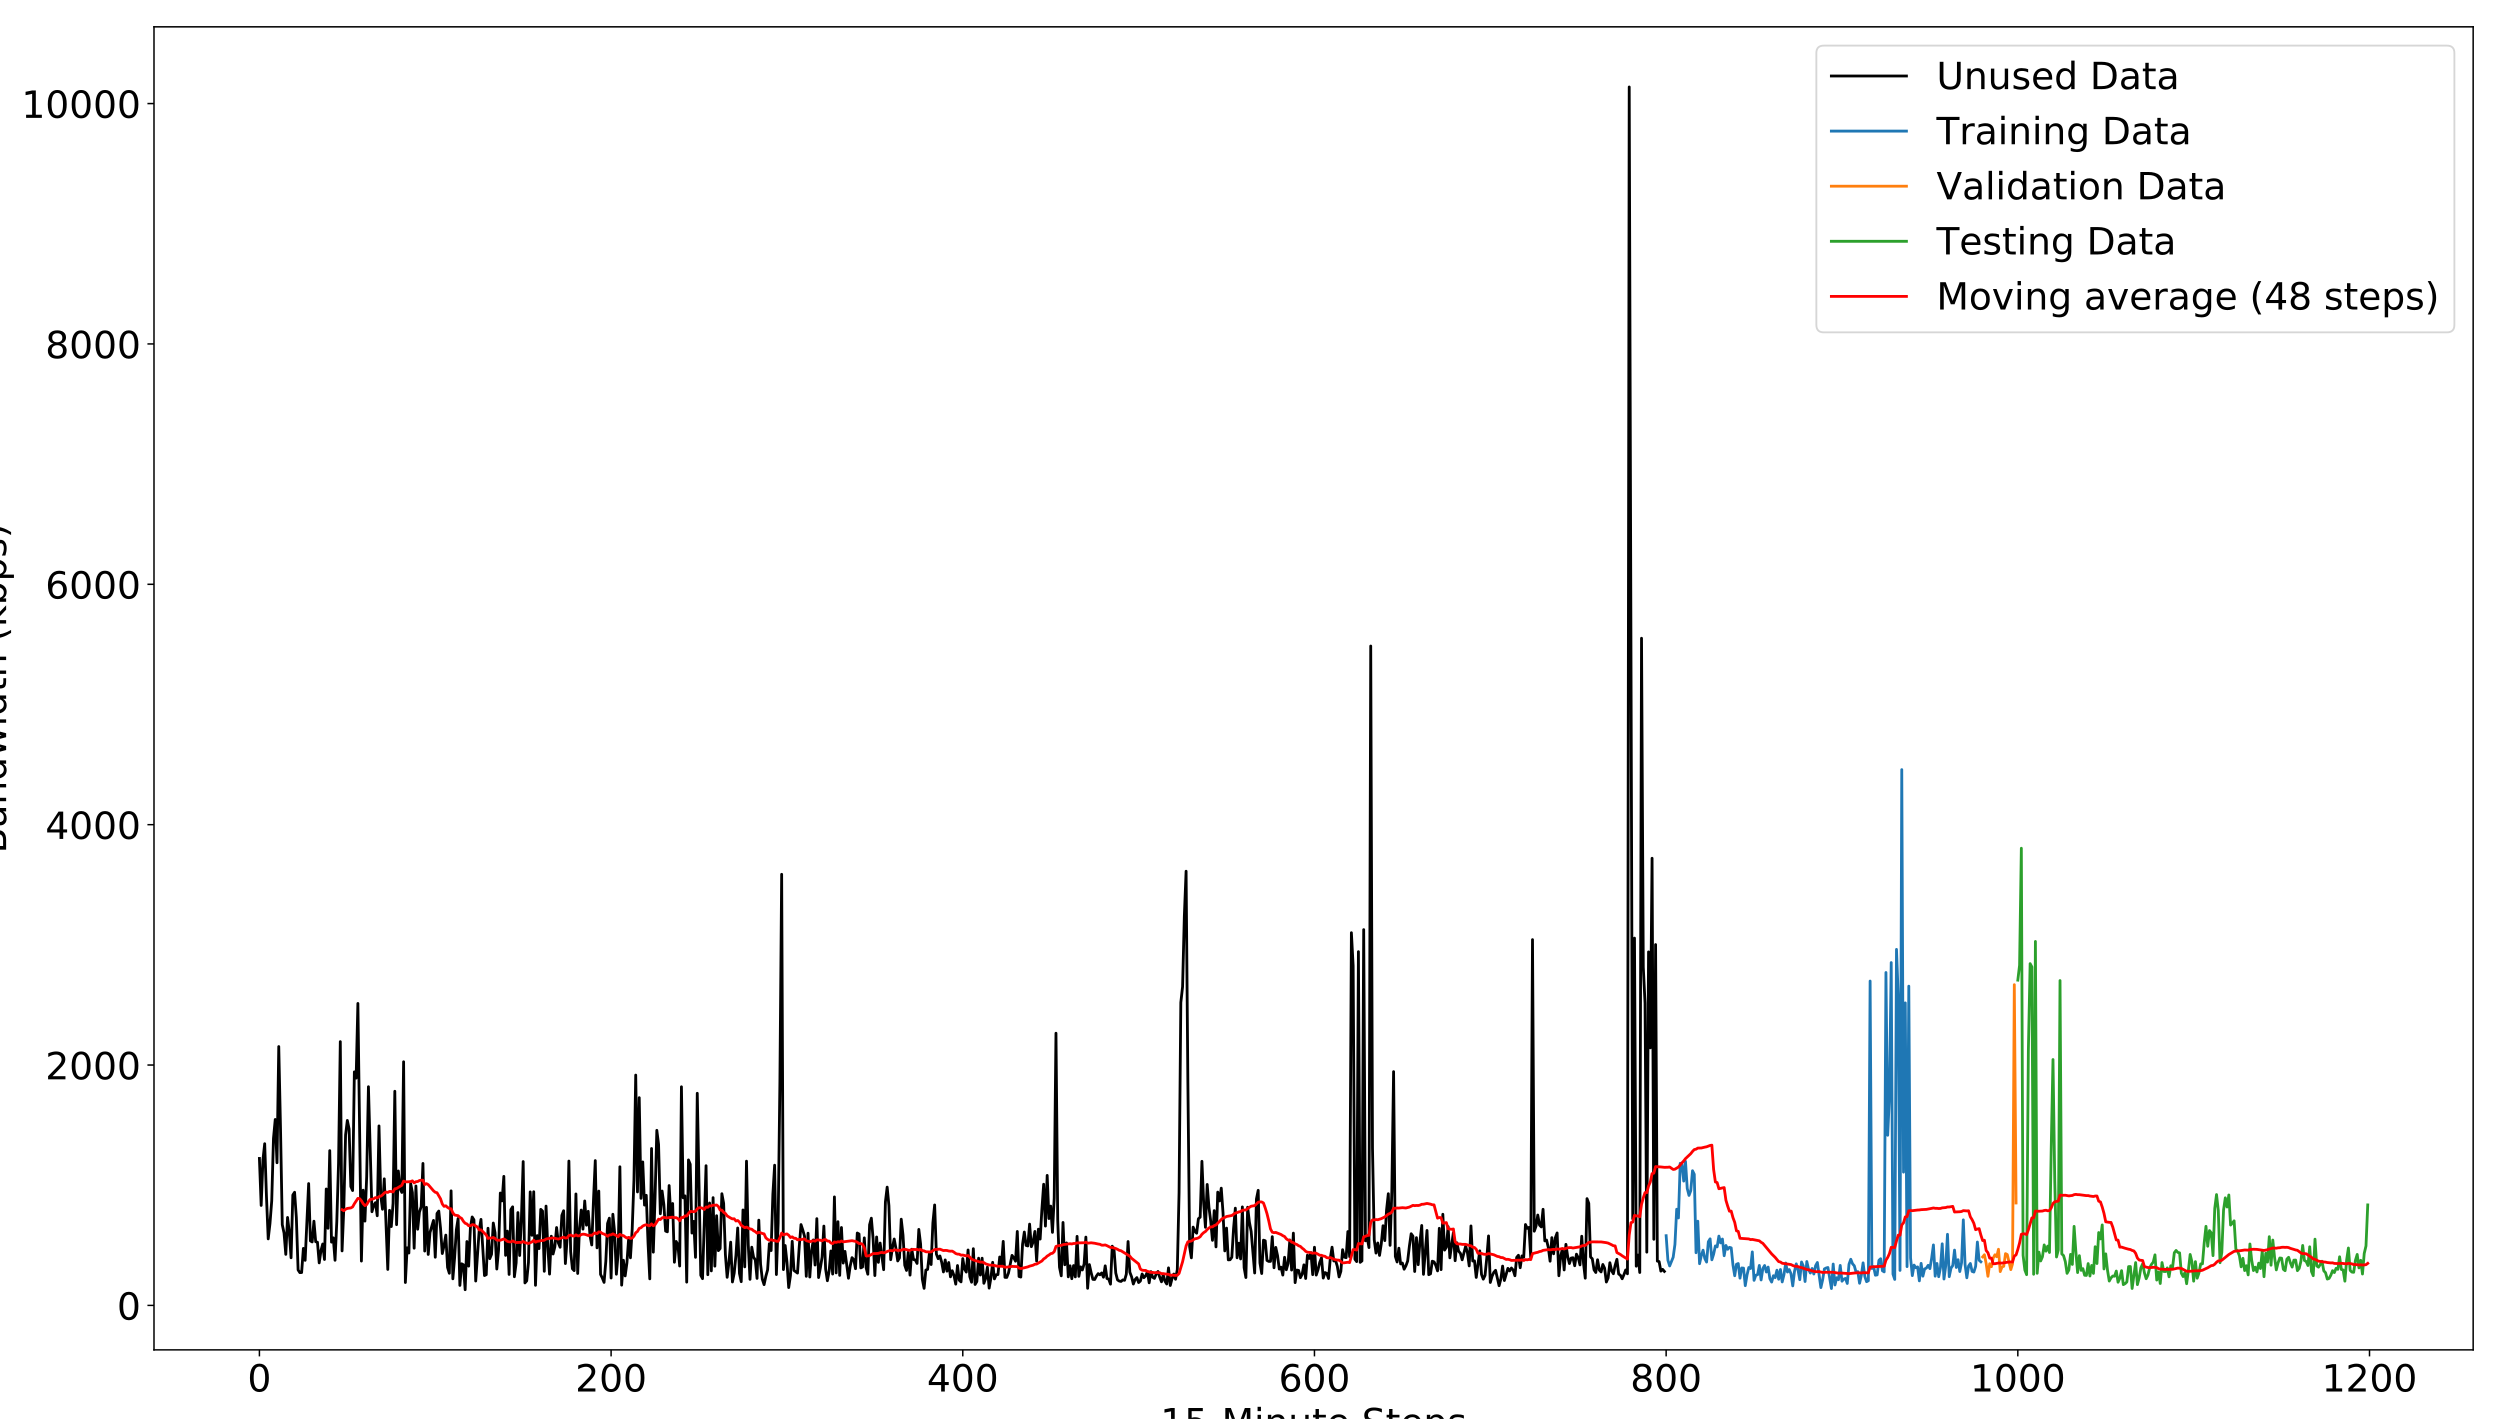<?xml version="1.0" encoding="utf-8" standalone="no"?>
<!DOCTYPE svg PUBLIC "-//W3C//DTD SVG 1.1//EN"
  "http://www.w3.org/Graphics/SVG/1.1/DTD/svg11.dtd">
<!-- Created with matplotlib (http://matplotlib.org/) -->
<svg height="756pt" version="1.1" viewBox="0 0 1332 756" width="1332pt" xmlns="http://www.w3.org/2000/svg" xmlns:xlink="http://www.w3.org/1999/xlink">
 <defs>
  <style type="text/css">
*{stroke-linecap:butt;stroke-linejoin:round;}
  </style>
 </defs>
 <g id="figure_1">
  <g id="patch_1">
   <path d="M 0 756 
L 1332 756 
L 1332 0 
L 0 0 
z
" style="fill:#ffffff;"/>
  </g>
  <g id="axes_1">
   <g id="patch_2">
    <path d="M 82.05 719.2 
L 1317.7 719.2 
L 1317.7 14.3 
L 82.05 14.3 
z
" style="fill:#ffffff;"/>
   </g>
   <g id="matplotlib.axis_1">
    <g id="xtick_1">
     <g id="line2d_1">
      <defs>
       <path d="M 0 0 
L 0 3.5 
" id="m04c7cccea0" style="stroke:#000000;stroke-width:0.8;"/>
      </defs>
      <g>
       <use style="stroke:#000000;stroke-width:0.8;" x="138.216" xlink:href="#m04c7cccea0" y="719.2"/>
      </g>
     </g>
     <g id="text_1">
      <!-- 0 -->
      <defs>
       <path d="M 31.781 66.406 
Q 24.172 66.406 20.328 58.906 
Q 16.5 51.422 16.5 36.375 
Q 16.5 21.391 20.328 13.891 
Q 24.172 6.391 31.781 6.391 
Q 39.453 6.391 43.281 13.891 
Q 47.125 21.391 47.125 36.375 
Q 47.125 51.422 43.281 58.906 
Q 39.453 66.406 31.781 66.406 
z
M 31.781 74.219 
Q 44.047 74.219 50.516 64.516 
Q 56.984 54.828 56.984 36.375 
Q 56.984 17.969 50.516 8.266 
Q 44.047 -1.422 31.781 -1.422 
Q 19.531 -1.422 13.062 8.266 
Q 6.594 17.969 6.594 36.375 
Q 6.594 54.828 13.062 64.516 
Q 19.531 74.219 31.781 74.219 
z
" id="DejaVuSans-30"/>
      </defs>
      <g transform="translate(131.853 741.397)scale(0.2 -0.2)">
       <use xlink:href="#DejaVuSans-30"/>
      </g>
     </g>
    </g>
    <g id="xtick_2">
     <g id="line2d_2">
      <g>
       <use style="stroke:#000000;stroke-width:0.8;" x="325.592" xlink:href="#m04c7cccea0" y="719.2"/>
      </g>
     </g>
     <g id="text_2">
      <!-- 200 -->
      <defs>
       <path d="M 19.188 8.297 
L 53.609 8.297 
L 53.609 0 
L 7.328 0 
L 7.328 8.297 
Q 12.938 14.109 22.625 23.891 
Q 32.328 33.688 34.812 36.531 
Q 39.547 41.844 41.422 45.531 
Q 43.312 49.219 43.312 52.781 
Q 43.312 58.594 39.234 62.25 
Q 35.156 65.922 28.609 65.922 
Q 23.969 65.922 18.812 64.312 
Q 13.672 62.703 7.812 59.422 
L 7.812 69.391 
Q 13.766 71.781 18.938 73 
Q 24.125 74.219 28.422 74.219 
Q 39.75 74.219 46.484 68.547 
Q 53.219 62.891 53.219 53.422 
Q 53.219 48.922 51.531 44.891 
Q 49.859 40.875 45.406 35.406 
Q 44.188 33.984 37.641 27.219 
Q 31.109 20.453 19.188 8.297 
z
" id="DejaVuSans-32"/>
      </defs>
      <g transform="translate(306.504 741.397)scale(0.2 -0.2)">
       <use xlink:href="#DejaVuSans-32"/>
       <use x="63.623" xlink:href="#DejaVuSans-30"/>
       <use x="127.246" xlink:href="#DejaVuSans-30"/>
      </g>
     </g>
    </g>
    <g id="xtick_3">
     <g id="line2d_3">
      <g>
       <use style="stroke:#000000;stroke-width:0.8;" x="512.968" xlink:href="#m04c7cccea0" y="719.2"/>
      </g>
     </g>
     <g id="text_3">
      <!-- 400 -->
      <defs>
       <path d="M 37.797 64.312 
L 12.891 25.391 
L 37.797 25.391 
z
M 35.203 72.906 
L 47.609 72.906 
L 47.609 25.391 
L 58.016 25.391 
L 58.016 17.188 
L 47.609 17.188 
L 47.609 0 
L 37.797 0 
L 37.797 17.188 
L 4.891 17.188 
L 4.891 26.703 
z
" id="DejaVuSans-34"/>
      </defs>
      <g transform="translate(493.88 741.397)scale(0.2 -0.2)">
       <use xlink:href="#DejaVuSans-34"/>
       <use x="63.623" xlink:href="#DejaVuSans-30"/>
       <use x="127.246" xlink:href="#DejaVuSans-30"/>
      </g>
     </g>
    </g>
    <g id="xtick_4">
     <g id="line2d_4">
      <g>
       <use style="stroke:#000000;stroke-width:0.8;" x="700.343" xlink:href="#m04c7cccea0" y="719.2"/>
      </g>
     </g>
     <g id="text_4">
      <!-- 600 -->
      <defs>
       <path d="M 33.016 40.375 
Q 26.375 40.375 22.484 35.828 
Q 18.609 31.297 18.609 23.391 
Q 18.609 15.531 22.484 10.953 
Q 26.375 6.391 33.016 6.391 
Q 39.656 6.391 43.531 10.953 
Q 47.406 15.531 47.406 23.391 
Q 47.406 31.297 43.531 35.828 
Q 39.656 40.375 33.016 40.375 
z
M 52.594 71.297 
L 52.594 62.312 
Q 48.875 64.062 45.094 64.984 
Q 41.312 65.922 37.594 65.922 
Q 27.828 65.922 22.672 59.328 
Q 17.531 52.734 16.797 39.406 
Q 19.672 43.656 24.016 45.922 
Q 28.375 48.188 33.594 48.188 
Q 44.578 48.188 50.953 41.516 
Q 57.328 34.859 57.328 23.391 
Q 57.328 12.156 50.688 5.359 
Q 44.047 -1.422 33.016 -1.422 
Q 20.359 -1.422 13.672 8.266 
Q 6.984 17.969 6.984 36.375 
Q 6.984 53.656 15.188 63.938 
Q 23.391 74.219 37.203 74.219 
Q 40.922 74.219 44.703 73.484 
Q 48.484 72.75 52.594 71.297 
z
" id="DejaVuSans-36"/>
      </defs>
      <g transform="translate(681.256 741.397)scale(0.2 -0.2)">
       <use xlink:href="#DejaVuSans-36"/>
       <use x="63.623" xlink:href="#DejaVuSans-30"/>
       <use x="127.246" xlink:href="#DejaVuSans-30"/>
      </g>
     </g>
    </g>
    <g id="xtick_5">
     <g id="line2d_5">
      <g>
       <use style="stroke:#000000;stroke-width:0.8;" x="887.719" xlink:href="#m04c7cccea0" y="719.2"/>
      </g>
     </g>
     <g id="text_5">
      <!-- 800 -->
      <defs>
       <path d="M 31.781 34.625 
Q 24.75 34.625 20.719 30.859 
Q 16.703 27.094 16.703 20.516 
Q 16.703 13.922 20.719 10.156 
Q 24.75 6.391 31.781 6.391 
Q 38.812 6.391 42.859 10.172 
Q 46.922 13.969 46.922 20.516 
Q 46.922 27.094 42.891 30.859 
Q 38.875 34.625 31.781 34.625 
z
M 21.922 38.812 
Q 15.578 40.375 12.031 44.719 
Q 8.5 49.078 8.5 55.328 
Q 8.5 64.062 14.719 69.141 
Q 20.953 74.219 31.781 74.219 
Q 42.672 74.219 48.875 69.141 
Q 55.078 64.062 55.078 55.328 
Q 55.078 49.078 51.531 44.719 
Q 48 40.375 41.703 38.812 
Q 48.828 37.156 52.797 32.312 
Q 56.781 27.484 56.781 20.516 
Q 56.781 9.906 50.312 4.234 
Q 43.844 -1.422 31.781 -1.422 
Q 19.734 -1.422 13.25 4.234 
Q 6.781 9.906 6.781 20.516 
Q 6.781 27.484 10.781 32.312 
Q 14.797 37.156 21.922 38.812 
z
M 18.312 54.391 
Q 18.312 48.734 21.844 45.562 
Q 25.391 42.391 31.781 42.391 
Q 38.141 42.391 41.719 45.562 
Q 45.312 48.734 45.312 54.391 
Q 45.312 60.062 41.719 63.234 
Q 38.141 66.406 31.781 66.406 
Q 25.391 66.406 21.844 63.234 
Q 18.312 60.062 18.312 54.391 
z
" id="DejaVuSans-38"/>
      </defs>
      <g transform="translate(868.632 741.397)scale(0.2 -0.2)">
       <use xlink:href="#DejaVuSans-38"/>
       <use x="63.623" xlink:href="#DejaVuSans-30"/>
       <use x="127.246" xlink:href="#DejaVuSans-30"/>
      </g>
     </g>
    </g>
    <g id="xtick_6">
     <g id="line2d_6">
      <g>
       <use style="stroke:#000000;stroke-width:0.8;" x="1075.095" xlink:href="#m04c7cccea0" y="719.2"/>
      </g>
     </g>
     <g id="text_6">
      <!-- 1000 -->
      <defs>
       <path d="M 12.406 8.297 
L 28.516 8.297 
L 28.516 63.922 
L 10.984 60.406 
L 10.984 69.391 
L 28.422 72.906 
L 38.281 72.906 
L 38.281 8.297 
L 54.391 8.297 
L 54.391 0 
L 12.406 0 
z
" id="DejaVuSans-31"/>
      </defs>
      <g transform="translate(1049.645 741.397)scale(0.2 -0.2)">
       <use xlink:href="#DejaVuSans-31"/>
       <use x="63.623" xlink:href="#DejaVuSans-30"/>
       <use x="127.246" xlink:href="#DejaVuSans-30"/>
       <use x="190.869" xlink:href="#DejaVuSans-30"/>
      </g>
     </g>
    </g>
    <g id="xtick_7">
     <g id="line2d_7">
      <g>
       <use style="stroke:#000000;stroke-width:0.8;" x="1262.471" xlink:href="#m04c7cccea0" y="719.2"/>
      </g>
     </g>
     <g id="text_7">
      <!-- 1200 -->
      <g transform="translate(1237.021 741.397)scale(0.2 -0.2)">
       <use xlink:href="#DejaVuSans-31"/>
       <use x="63.623" xlink:href="#DejaVuSans-32"/>
       <use x="127.246" xlink:href="#DejaVuSans-30"/>
       <use x="190.869" xlink:href="#DejaVuSans-30"/>
      </g>
     </g>
    </g>
    <g id="text_8">
     <!-- 15-Minute Steps -->
     <defs>
      <path d="M 10.797 72.906 
L 49.516 72.906 
L 49.516 64.594 
L 19.828 64.594 
L 19.828 46.734 
Q 21.969 47.469 24.109 47.828 
Q 26.266 48.188 28.422 48.188 
Q 40.625 48.188 47.75 41.5 
Q 54.891 34.812 54.891 23.391 
Q 54.891 11.625 47.562 5.094 
Q 40.234 -1.422 26.906 -1.422 
Q 22.312 -1.422 17.547 -0.641 
Q 12.797 0.141 7.719 1.703 
L 7.719 11.625 
Q 12.109 9.234 16.797 8.062 
Q 21.484 6.891 26.703 6.891 
Q 35.156 6.891 40.078 11.328 
Q 45.016 15.766 45.016 23.391 
Q 45.016 31 40.078 35.438 
Q 35.156 39.891 26.703 39.891 
Q 22.75 39.891 18.812 39.016 
Q 14.891 38.141 10.797 36.281 
z
" id="DejaVuSans-35"/>
      <path d="M 4.891 31.391 
L 31.203 31.391 
L 31.203 23.391 
L 4.891 23.391 
z
" id="DejaVuSans-2d"/>
      <path d="M 9.812 72.906 
L 24.516 72.906 
L 43.109 23.297 
L 61.812 72.906 
L 76.516 72.906 
L 76.516 0 
L 66.891 0 
L 66.891 64.016 
L 48.094 14.016 
L 38.188 14.016 
L 19.391 64.016 
L 19.391 0 
L 9.812 0 
z
" id="DejaVuSans-4d"/>
      <path d="M 9.422 54.688 
L 18.406 54.688 
L 18.406 0 
L 9.422 0 
z
M 9.422 75.984 
L 18.406 75.984 
L 18.406 64.594 
L 9.422 64.594 
z
" id="DejaVuSans-69"/>
      <path d="M 54.891 33.016 
L 54.891 0 
L 45.906 0 
L 45.906 32.719 
Q 45.906 40.484 42.875 44.328 
Q 39.844 48.188 33.797 48.188 
Q 26.516 48.188 22.312 43.547 
Q 18.109 38.922 18.109 30.906 
L 18.109 0 
L 9.078 0 
L 9.078 54.688 
L 18.109 54.688 
L 18.109 46.188 
Q 21.344 51.125 25.703 53.562 
Q 30.078 56 35.797 56 
Q 45.219 56 50.047 50.172 
Q 54.891 44.344 54.891 33.016 
z
" id="DejaVuSans-6e"/>
      <path d="M 8.5 21.578 
L 8.5 54.688 
L 17.484 54.688 
L 17.484 21.922 
Q 17.484 14.156 20.5 10.266 
Q 23.531 6.391 29.594 6.391 
Q 36.859 6.391 41.078 11.031 
Q 45.312 15.672 45.312 23.688 
L 45.312 54.688 
L 54.297 54.688 
L 54.297 0 
L 45.312 0 
L 45.312 8.406 
Q 42.047 3.422 37.719 1 
Q 33.406 -1.422 27.688 -1.422 
Q 18.266 -1.422 13.375 4.438 
Q 8.5 10.297 8.5 21.578 
z
M 31.109 56 
z
" id="DejaVuSans-75"/>
      <path d="M 18.312 70.219 
L 18.312 54.688 
L 36.812 54.688 
L 36.812 47.703 
L 18.312 47.703 
L 18.312 18.016 
Q 18.312 11.328 20.141 9.422 
Q 21.969 7.516 27.594 7.516 
L 36.812 7.516 
L 36.812 0 
L 27.594 0 
Q 17.188 0 13.234 3.875 
Q 9.281 7.766 9.281 18.016 
L 9.281 47.703 
L 2.688 47.703 
L 2.688 54.688 
L 9.281 54.688 
L 9.281 70.219 
z
" id="DejaVuSans-74"/>
      <path d="M 56.203 29.594 
L 56.203 25.203 
L 14.891 25.203 
Q 15.484 15.922 20.484 11.062 
Q 25.484 6.203 34.422 6.203 
Q 39.594 6.203 44.453 7.469 
Q 49.312 8.734 54.109 11.281 
L 54.109 2.781 
Q 49.266 0.734 44.188 -0.344 
Q 39.109 -1.422 33.891 -1.422 
Q 20.797 -1.422 13.156 6.188 
Q 5.516 13.812 5.516 26.812 
Q 5.516 40.234 12.766 48.109 
Q 20.016 56 32.328 56 
Q 43.359 56 49.781 48.891 
Q 56.203 41.797 56.203 29.594 
z
M 47.219 32.234 
Q 47.125 39.594 43.094 43.984 
Q 39.062 48.391 32.422 48.391 
Q 24.906 48.391 20.391 44.141 
Q 15.875 39.891 15.188 32.172 
z
" id="DejaVuSans-65"/>
      <path id="DejaVuSans-20"/>
      <path d="M 53.516 70.516 
L 53.516 60.891 
Q 47.906 63.578 42.922 64.891 
Q 37.938 66.219 33.297 66.219 
Q 25.25 66.219 20.875 63.094 
Q 16.5 59.969 16.5 54.203 
Q 16.5 49.359 19.406 46.891 
Q 22.312 44.438 30.422 42.922 
L 36.375 41.703 
Q 47.406 39.594 52.656 34.297 
Q 57.906 29 57.906 20.125 
Q 57.906 9.516 50.797 4.047 
Q 43.703 -1.422 29.984 -1.422 
Q 24.812 -1.422 18.969 -0.25 
Q 13.141 0.922 6.891 3.219 
L 6.891 13.375 
Q 12.891 10.016 18.656 8.297 
Q 24.422 6.594 29.984 6.594 
Q 38.422 6.594 43.016 9.906 
Q 47.609 13.234 47.609 19.391 
Q 47.609 24.75 44.312 27.781 
Q 41.016 30.812 33.5 32.328 
L 27.484 33.5 
Q 16.453 35.688 11.516 40.375 
Q 6.594 45.062 6.594 53.422 
Q 6.594 63.094 13.406 68.656 
Q 20.219 74.219 32.172 74.219 
Q 37.312 74.219 42.625 73.281 
Q 47.953 72.359 53.516 70.516 
z
" id="DejaVuSans-53"/>
      <path d="M 18.109 8.203 
L 18.109 -20.797 
L 9.078 -20.797 
L 9.078 54.688 
L 18.109 54.688 
L 18.109 46.391 
Q 20.953 51.266 25.266 53.625 
Q 29.594 56 35.594 56 
Q 45.562 56 51.781 48.094 
Q 58.016 40.188 58.016 27.297 
Q 58.016 14.406 51.781 6.484 
Q 45.562 -1.422 35.594 -1.422 
Q 29.594 -1.422 25.266 0.953 
Q 20.953 3.328 18.109 8.203 
z
M 48.688 27.297 
Q 48.688 37.203 44.609 42.844 
Q 40.531 48.484 33.406 48.484 
Q 26.266 48.484 22.188 42.844 
Q 18.109 37.203 18.109 27.297 
Q 18.109 17.391 22.188 11.75 
Q 26.266 6.109 33.406 6.109 
Q 40.531 6.109 44.609 11.75 
Q 48.688 17.391 48.688 27.297 
z
" id="DejaVuSans-70"/>
      <path d="M 44.281 53.078 
L 44.281 44.578 
Q 40.484 46.531 36.375 47.5 
Q 32.281 48.484 27.875 48.484 
Q 21.188 48.484 17.844 46.438 
Q 14.5 44.391 14.5 40.281 
Q 14.5 37.156 16.891 35.375 
Q 19.281 33.594 26.516 31.984 
L 29.594 31.297 
Q 39.156 29.25 43.188 25.516 
Q 47.219 21.781 47.219 15.094 
Q 47.219 7.469 41.188 3.016 
Q 35.156 -1.422 24.609 -1.422 
Q 20.219 -1.422 15.453 -0.562 
Q 10.688 0.297 5.422 2 
L 5.422 11.281 
Q 10.406 8.688 15.234 7.391 
Q 20.062 6.109 24.812 6.109 
Q 31.156 6.109 34.562 8.281 
Q 37.984 10.453 37.984 14.406 
Q 37.984 18.062 35.516 20.016 
Q 33.062 21.969 24.703 23.781 
L 21.578 24.516 
Q 13.234 26.266 9.516 29.906 
Q 5.812 33.547 5.812 39.891 
Q 5.812 47.609 11.281 51.797 
Q 16.75 56 26.812 56 
Q 31.781 56 36.172 55.266 
Q 40.578 54.547 44.281 53.078 
z
" id="DejaVuSans-73"/>
     </defs>
     <g transform="translate(618.23 764.753)scale(0.2 -0.2)">
      <use xlink:href="#DejaVuSans-31"/>
      <use x="63.623" xlink:href="#DejaVuSans-35"/>
      <use x="127.246" xlink:href="#DejaVuSans-2d"/>
      <use x="163.33" xlink:href="#DejaVuSans-4d"/>
      <use x="249.609" xlink:href="#DejaVuSans-69"/>
      <use x="277.393" xlink:href="#DejaVuSans-6e"/>
      <use x="340.771" xlink:href="#DejaVuSans-75"/>
      <use x="404.15" xlink:href="#DejaVuSans-74"/>
      <use x="443.359" xlink:href="#DejaVuSans-65"/>
      <use x="504.883" xlink:href="#DejaVuSans-20"/>
      <use x="536.67" xlink:href="#DejaVuSans-53"/>
      <use x="600.146" xlink:href="#DejaVuSans-74"/>
      <use x="639.355" xlink:href="#DejaVuSans-65"/>
      <use x="700.879" xlink:href="#DejaVuSans-70"/>
      <use x="764.355" xlink:href="#DejaVuSans-73"/>
     </g>
    </g>
   </g>
   <g id="matplotlib.axis_2">
    <g id="ytick_1">
     <g id="line2d_8">
      <defs>
       <path d="M 0 0 
L -3.5 0 
" id="mabf0449c49" style="stroke:#000000;stroke-width:0.8;"/>
      </defs>
      <g>
       <use style="stroke:#000000;stroke-width:0.8;" x="82.05" xlink:href="#mabf0449c49" y="695.52"/>
      </g>
     </g>
     <g id="text_9">
      <!-- 0 -->
      <g transform="translate(62.325 703.119)scale(0.2 -0.2)">
       <use xlink:href="#DejaVuSans-30"/>
      </g>
     </g>
    </g>
    <g id="ytick_2">
     <g id="line2d_9">
      <g>
       <use style="stroke:#000000;stroke-width:0.8;" x="82.05" xlink:href="#mabf0449c49" y="567.453"/>
      </g>
     </g>
     <g id="text_10">
      <!-- 2000 -->
      <g transform="translate(24.15 575.052)scale(0.2 -0.2)">
       <use xlink:href="#DejaVuSans-32"/>
       <use x="63.623" xlink:href="#DejaVuSans-30"/>
       <use x="127.246" xlink:href="#DejaVuSans-30"/>
       <use x="190.869" xlink:href="#DejaVuSans-30"/>
      </g>
     </g>
    </g>
    <g id="ytick_3">
     <g id="line2d_10">
      <g>
       <use style="stroke:#000000;stroke-width:0.8;" x="82.05" xlink:href="#mabf0449c49" y="439.386"/>
      </g>
     </g>
     <g id="text_11">
      <!-- 4000 -->
      <g transform="translate(24.15 446.985)scale(0.2 -0.2)">
       <use xlink:href="#DejaVuSans-34"/>
       <use x="63.623" xlink:href="#DejaVuSans-30"/>
       <use x="127.246" xlink:href="#DejaVuSans-30"/>
       <use x="190.869" xlink:href="#DejaVuSans-30"/>
      </g>
     </g>
    </g>
    <g id="ytick_4">
     <g id="line2d_11">
      <g>
       <use style="stroke:#000000;stroke-width:0.8;" x="82.05" xlink:href="#mabf0449c49" y="311.319"/>
      </g>
     </g>
     <g id="text_12">
      <!-- 6000 -->
      <g transform="translate(24.15 318.918)scale(0.2 -0.2)">
       <use xlink:href="#DejaVuSans-36"/>
       <use x="63.623" xlink:href="#DejaVuSans-30"/>
       <use x="127.246" xlink:href="#DejaVuSans-30"/>
       <use x="190.869" xlink:href="#DejaVuSans-30"/>
      </g>
     </g>
    </g>
    <g id="ytick_5">
     <g id="line2d_12">
      <g>
       <use style="stroke:#000000;stroke-width:0.8;" x="82.05" xlink:href="#mabf0449c49" y="183.252"/>
      </g>
     </g>
     <g id="text_13">
      <!-- 8000 -->
      <g transform="translate(24.15 190.851)scale(0.2 -0.2)">
       <use xlink:href="#DejaVuSans-38"/>
       <use x="63.623" xlink:href="#DejaVuSans-30"/>
       <use x="127.246" xlink:href="#DejaVuSans-30"/>
       <use x="190.869" xlink:href="#DejaVuSans-30"/>
      </g>
     </g>
    </g>
    <g id="ytick_6">
     <g id="line2d_13">
      <g>
       <use style="stroke:#000000;stroke-width:0.8;" x="82.05" xlink:href="#mabf0449c49" y="55.185"/>
      </g>
     </g>
     <g id="text_14">
      <!-- 10000 -->
      <g transform="translate(11.425 62.784)scale(0.2 -0.2)">
       <use xlink:href="#DejaVuSans-31"/>
       <use x="63.623" xlink:href="#DejaVuSans-30"/>
       <use x="127.246" xlink:href="#DejaVuSans-30"/>
       <use x="190.869" xlink:href="#DejaVuSans-30"/>
       <use x="254.492" xlink:href="#DejaVuSans-30"/>
      </g>
     </g>
    </g>
    <g id="text_15">
     <!-- Bandwidth (kbps) -->
     <defs>
      <path d="M 19.672 34.812 
L 19.672 8.109 
L 35.5 8.109 
Q 43.453 8.109 47.281 11.406 
Q 51.125 14.703 51.125 21.484 
Q 51.125 28.328 47.281 31.562 
Q 43.453 34.812 35.5 34.812 
z
M 19.672 64.797 
L 19.672 42.828 
L 34.281 42.828 
Q 41.5 42.828 45.031 45.531 
Q 48.578 48.25 48.578 53.812 
Q 48.578 59.328 45.031 62.062 
Q 41.5 64.797 34.281 64.797 
z
M 9.812 72.906 
L 35.016 72.906 
Q 46.297 72.906 52.391 68.219 
Q 58.5 63.531 58.5 54.891 
Q 58.5 48.188 55.375 44.234 
Q 52.25 40.281 46.188 39.312 
Q 53.469 37.75 57.5 32.781 
Q 61.531 27.828 61.531 20.406 
Q 61.531 10.641 54.891 5.312 
Q 48.25 0 35.984 0 
L 9.812 0 
z
" id="DejaVuSans-42"/>
      <path d="M 34.281 27.484 
Q 23.391 27.484 19.188 25 
Q 14.984 22.516 14.984 16.5 
Q 14.984 11.719 18.141 8.906 
Q 21.297 6.109 26.703 6.109 
Q 34.188 6.109 38.703 11.406 
Q 43.219 16.703 43.219 25.484 
L 43.219 27.484 
z
M 52.203 31.203 
L 52.203 0 
L 43.219 0 
L 43.219 8.297 
Q 40.141 3.328 35.547 0.953 
Q 30.953 -1.422 24.312 -1.422 
Q 15.922 -1.422 10.953 3.297 
Q 6 8.016 6 15.922 
Q 6 25.141 12.172 29.828 
Q 18.359 34.516 30.609 34.516 
L 43.219 34.516 
L 43.219 35.406 
Q 43.219 41.609 39.141 45 
Q 35.062 48.391 27.688 48.391 
Q 23 48.391 18.547 47.266 
Q 14.109 46.141 10.016 43.891 
L 10.016 52.203 
Q 14.938 54.109 19.578 55.047 
Q 24.219 56 28.609 56 
Q 40.484 56 46.344 49.844 
Q 52.203 43.703 52.203 31.203 
z
" id="DejaVuSans-61"/>
      <path d="M 45.406 46.391 
L 45.406 75.984 
L 54.391 75.984 
L 54.391 0 
L 45.406 0 
L 45.406 8.203 
Q 42.578 3.328 38.25 0.953 
Q 33.938 -1.422 27.875 -1.422 
Q 17.969 -1.422 11.734 6.484 
Q 5.516 14.406 5.516 27.297 
Q 5.516 40.188 11.734 48.094 
Q 17.969 56 27.875 56 
Q 33.938 56 38.25 53.625 
Q 42.578 51.266 45.406 46.391 
z
M 14.797 27.297 
Q 14.797 17.391 18.875 11.75 
Q 22.953 6.109 30.078 6.109 
Q 37.203 6.109 41.297 11.75 
Q 45.406 17.391 45.406 27.297 
Q 45.406 37.203 41.297 42.844 
Q 37.203 48.484 30.078 48.484 
Q 22.953 48.484 18.875 42.844 
Q 14.797 37.203 14.797 27.297 
z
" id="DejaVuSans-64"/>
      <path d="M 4.203 54.688 
L 13.188 54.688 
L 24.422 12.016 
L 35.594 54.688 
L 46.188 54.688 
L 57.422 12.016 
L 68.609 54.688 
L 77.594 54.688 
L 63.281 0 
L 52.688 0 
L 40.922 44.828 
L 29.109 0 
L 18.5 0 
z
" id="DejaVuSans-77"/>
      <path d="M 54.891 33.016 
L 54.891 0 
L 45.906 0 
L 45.906 32.719 
Q 45.906 40.484 42.875 44.328 
Q 39.844 48.188 33.797 48.188 
Q 26.516 48.188 22.312 43.547 
Q 18.109 38.922 18.109 30.906 
L 18.109 0 
L 9.078 0 
L 9.078 75.984 
L 18.109 75.984 
L 18.109 46.188 
Q 21.344 51.125 25.703 53.562 
Q 30.078 56 35.797 56 
Q 45.219 56 50.047 50.172 
Q 54.891 44.344 54.891 33.016 
z
" id="DejaVuSans-68"/>
      <path d="M 31 75.875 
Q 24.469 64.656 21.281 53.656 
Q 18.109 42.672 18.109 31.391 
Q 18.109 20.125 21.312 9.062 
Q 24.516 -2 31 -13.188 
L 23.188 -13.188 
Q 15.875 -1.703 12.234 9.375 
Q 8.594 20.453 8.594 31.391 
Q 8.594 42.281 12.203 53.312 
Q 15.828 64.359 23.188 75.875 
z
" id="DejaVuSans-28"/>
      <path d="M 9.078 75.984 
L 18.109 75.984 
L 18.109 31.109 
L 44.922 54.688 
L 56.391 54.688 
L 27.391 29.109 
L 57.625 0 
L 45.906 0 
L 18.109 26.703 
L 18.109 0 
L 9.078 0 
z
" id="DejaVuSans-6b"/>
      <path d="M 48.688 27.297 
Q 48.688 37.203 44.609 42.844 
Q 40.531 48.484 33.406 48.484 
Q 26.266 48.484 22.188 42.844 
Q 18.109 37.203 18.109 27.297 
Q 18.109 17.391 22.188 11.75 
Q 26.266 6.109 33.406 6.109 
Q 40.531 6.109 44.609 11.75 
Q 48.688 17.391 48.688 27.297 
z
M 18.109 46.391 
Q 20.953 51.266 25.266 53.625 
Q 29.594 56 35.594 56 
Q 45.562 56 51.781 48.094 
Q 58.016 40.188 58.016 27.297 
Q 58.016 14.406 51.781 6.484 
Q 45.562 -1.422 35.594 -1.422 
Q 29.594 -1.422 25.266 0.953 
Q 20.953 3.328 18.109 8.203 
L 18.109 0 
L 9.078 0 
L 9.078 75.984 
L 18.109 75.984 
z
" id="DejaVuSans-62"/>
      <path d="M 8.016 75.875 
L 15.828 75.875 
Q 23.141 64.359 26.781 53.312 
Q 30.422 42.281 30.422 31.391 
Q 30.422 20.453 26.781 9.375 
Q 23.141 -1.703 15.828 -13.188 
L 8.016 -13.188 
Q 14.5 -2 17.703 9.062 
Q 20.906 20.125 20.906 31.391 
Q 20.906 42.672 17.703 53.656 
Q 14.5 64.656 8.016 75.875 
z
" id="DejaVuSans-29"/>
     </defs>
     <g transform="translate(3.266 454.666)rotate(-90)scale(0.2 -0.2)">
      <use xlink:href="#DejaVuSans-42"/>
      <use x="68.604" xlink:href="#DejaVuSans-61"/>
      <use x="129.883" xlink:href="#DejaVuSans-6e"/>
      <use x="193.262" xlink:href="#DejaVuSans-64"/>
      <use x="256.738" xlink:href="#DejaVuSans-77"/>
      <use x="338.525" xlink:href="#DejaVuSans-69"/>
      <use x="366.309" xlink:href="#DejaVuSans-64"/>
      <use x="429.785" xlink:href="#DejaVuSans-74"/>
      <use x="468.994" xlink:href="#DejaVuSans-68"/>
      <use x="532.373" xlink:href="#DejaVuSans-20"/>
      <use x="564.16" xlink:href="#DejaVuSans-28"/>
      <use x="603.174" xlink:href="#DejaVuSans-6b"/>
      <use x="661.084" xlink:href="#DejaVuSans-62"/>
      <use x="724.561" xlink:href="#DejaVuSans-70"/>
      <use x="788.037" xlink:href="#DejaVuSans-73"/>
      <use x="840.137" xlink:href="#DejaVuSans-29"/>
     </g>
    </g>
   </g>
   <g id="line2d_14">
    <path clip-path="url(#p6ac0b52e3b)" d="M 138.216 617.226 
L 139.153 642.251 
L 140.09 617.988 
L 141.027 609.373 
L 141.963 637.274 
L 142.9 660.069 
L 143.837 651.894 
L 144.774 639.823 
L 145.711 606.583 
L 146.648 596.459 
L 147.585 619.512 
L 148.522 557.613 
L 149.458 601.458 
L 150.395 652.501 
L 151.332 656.923 
L 152.269 668.322 
L 153.206 648.668 
L 154.143 656.472 
L 155.08 670.134 
L 156.017 636.706 
L 156.953 635.244 
L 157.89 648.689 
L 158.827 676.615 
L 159.764 678.053 
L 160.701 678.003 
L 161.638 665.156 
L 162.575 671.5 
L 164.449 630.613 
L 165.385 661.149 
L 166.322 661.703 
L 167.259 650.663 
L 168.196 661.587 
L 169.133 661.862 
L 170.07 672.856 
L 171.007 666.323 
L 171.944 662.808 
L 172.88 671.049 
L 173.817 633.504 
L 174.754 654.42 
L 175.691 613.059 
L 176.628 661.8 
L 177.565 659.51 
L 178.502 671.471 
L 179.439 650.961 
L 180.375 619.852 
L 181.312 554.986 
L 182.249 666.471 
L 183.186 643.488 
L 184.123 604.697 
L 185.06 596.963 
L 185.997 601.523 
L 186.934 632.202 
L 187.871 634.324 
L 188.807 571.087 
L 189.744 574.42 
L 190.681 534.646 
L 192.555 671.895 
L 193.492 634.143 
L 194.429 650.607 
L 195.366 626.94 
L 196.302 579.009 
L 198.176 645.601 
L 199.113 642.214 
L 200.05 640.764 
L 200.987 647.754 
L 201.924 599.893 
L 202.861 637.13 
L 203.797 644.291 
L 204.734 628.082 
L 206.608 676.353 
L 207.545 644.857 
L 208.482 653.521 
L 209.419 641.14 
L 210.356 581.436 
L 211.292 652.497 
L 212.229 623.91 
L 213.166 633.311 
L 214.103 635.34 
L 215.04 565.712 
L 215.977 683.321 
L 216.914 664.837 
L 217.851 667.616 
L 218.788 630.551 
L 219.724 635.377 
L 220.661 665.037 
L 221.598 631.906 
L 222.535 654.929 
L 223.472 645.803 
L 224.409 642.934 
L 225.346 619.885 
L 226.283 666.557 
L 227.219 643.272 
L 228.156 668.364 
L 229.093 656.722 
L 230.967 650.229 
L 231.904 669.851 
L 232.841 646.55 
L 233.778 645.253 
L 234.714 654.455 
L 235.651 667.882 
L 236.588 663.631 
L 237.525 658.065 
L 238.462 675.283 
L 239.399 678.392 
L 240.336 634.491 
L 241.273 681.346 
L 242.21 670.159 
L 243.146 655.217 
L 244.083 649.226 
L 245.02 684.86 
L 245.957 673.35 
L 246.894 673.859 
L 247.831 687.159 
L 248.768 661.49 
L 249.705 674.585 
L 250.641 653.909 
L 251.578 648.399 
L 252.515 649.907 
L 253.452 682.528 
L 255.326 655.354 
L 256.263 649.7 
L 258.136 679.611 
L 259.073 679.144 
L 260.01 654.412 
L 260.947 670.616 
L 261.884 668.309 
L 262.821 651.634 
L 263.758 656.883 
L 264.695 676.138 
L 265.631 665.923 
L 266.568 635.652 
L 267.505 639.843 
L 268.442 626.773 
L 269.379 668.852 
L 270.316 655.953 
L 271.253 679.024 
L 272.19 644.475 
L 273.127 642.998 
L 274.063 680.237 
L 275 672.857 
L 275.937 646.06 
L 276.874 668.935 
L 277.811 648.907 
L 278.748 618.886 
L 279.685 683.536 
L 280.622 682.459 
L 281.558 672.693 
L 282.495 635.045 
L 283.432 658.172 
L 284.369 634.96 
L 285.306 684.802 
L 286.243 658.33 
L 287.18 665.261 
L 288.117 644.347 
L 289.053 645.249 
L 289.99 677.346 
L 290.927 642.615 
L 291.864 664.427 
L 292.801 678.843 
L 293.738 658.659 
L 294.675 668.126 
L 295.612 664.35 
L 296.548 654.031 
L 297.485 662.194 
L 298.422 664.538 
L 299.359 647.56 
L 300.296 645.077 
L 301.233 673.221 
L 302.17 659.805 
L 303.107 618.619 
L 304.044 666.831 
L 304.98 676.009 
L 305.917 676.993 
L 306.854 636.141 
L 307.791 678.499 
L 308.728 654.783 
L 309.665 644.713 
L 310.602 654.883 
L 311.539 639.879 
L 312.475 652.78 
L 313.412 645.379 
L 314.349 658.384 
L 315.286 663.322 
L 316.223 639.118 
L 317.16 618.372 
L 318.097 664.847 
L 319.034 634.62 
L 319.97 678.987 
L 320.907 680.913 
L 321.844 683.254 
L 322.781 671.977 
L 323.718 651.842 
L 324.655 649.049 
L 325.592 680.922 
L 326.529 646.961 
L 327.466 656.624 
L 328.402 678.909 
L 329.339 667.839 
L 330.276 621.662 
L 331.213 684.718 
L 332.15 671.461 
L 333.087 679.801 
L 334.024 672.816 
L 334.961 659.583 
L 335.897 670.147 
L 336.834 654.887 
L 337.771 628.728 
L 338.708 572.808 
L 339.645 635.056 
L 340.582 584.844 
L 341.519 638.482 
L 342.456 619.085 
L 343.392 642.074 
L 344.329 636.852 
L 345.266 662.134 
L 346.203 681.368 
L 347.14 611.918 
L 348.077 667.154 
L 349.014 638.092 
L 349.951 602.242 
L 350.887 609.768 
L 351.824 646.685 
L 352.761 634.58 
L 353.698 641.745 
L 354.635 655.914 
L 355.572 656.314 
L 356.509 631.67 
L 357.446 648.585 
L 358.383 641.238 
L 359.319 672.515 
L 360.256 661.446 
L 361.193 663.137 
L 362.13 674.536 
L 363.067 579.044 
L 364.004 638.21 
L 364.941 637.151 
L 365.878 683.111 
L 366.814 618.003 
L 367.751 620.32 
L 368.688 656.98 
L 369.625 650.754 
L 370.562 669.903 
L 371.499 582.504 
L 373.373 679.478 
L 374.309 681.267 
L 376.183 621.09 
L 377.12 679.159 
L 378.057 640.963 
L 378.994 677.119 
L 379.931 638.113 
L 380.868 674.61 
L 381.805 647.729 
L 382.741 666.343 
L 383.678 665.244 
L 384.615 636.011 
L 385.552 641.145 
L 386.489 668.427 
L 387.426 680.55 
L 388.363 672.725 
L 389.3 661.827 
L 390.236 683.032 
L 391.173 678.336 
L 392.11 668.879 
L 393.047 654.279 
L 393.984 678.481 
L 394.921 682.874 
L 395.858 644.67 
L 396.795 674.981 
L 397.731 618.674 
L 398.668 663.08 
L 399.605 681.628 
L 400.542 664.512 
L 401.479 669.769 
L 402.416 671.262 
L 403.353 681.126 
L 404.29 650.104 
L 405.226 673.553 
L 406.163 681.575 
L 407.1 684.454 
L 408.037 680.032 
L 408.974 676.595 
L 409.911 662.613 
L 410.848 666.308 
L 411.785 636.29 
L 412.722 620.826 
L 413.658 679.07 
L 414.595 651.645 
L 415.532 576.406 
L 416.469 465.835 
L 417.406 676.436 
L 418.343 663.618 
L 419.28 672.366 
L 420.217 686.02 
L 421.153 679.597 
L 422.09 661.386 
L 423.027 676.89 
L 424.901 678.3 
L 425.838 664.186 
L 426.775 652.451 
L 427.712 655.314 
L 428.648 658.642 
L 429.585 680.019 
L 430.522 657.047 
L 431.459 680.4 
L 432.396 666.506 
L 433.333 660.652 
L 434.27 674.01 
L 435.207 649.303 
L 436.144 680.67 
L 437.08 675.618 
L 438.017 669.758 
L 438.954 653.26 
L 439.891 676.178 
L 440.828 682.371 
L 441.765 677.214 
L 442.702 666.525 
L 443.639 678.817 
L 444.575 637.713 
L 445.512 678.204 
L 446.449 650.922 
L 447.386 679.517 
L 448.323 654.016 
L 449.26 672.966 
L 450.197 666.74 
L 452.07 681.043 
L 453.007 674.443 
L 453.944 670.085 
L 454.881 671.094 
L 455.818 675.964 
L 456.755 656.952 
L 457.692 657.478 
L 458.629 675.543 
L 459.565 675.058 
L 460.502 659.539 
L 461.439 675.36 
L 462.376 678.906 
L 463.313 652.55 
L 464.25 649.057 
L 465.187 659.98 
L 466.124 679.624 
L 467.061 659.07 
L 467.997 672.579 
L 468.934 662.313 
L 470.808 676.483 
L 471.745 640.386 
L 472.682 632.51 
L 473.619 642.412 
L 474.556 671.156 
L 475.492 664.719 
L 476.429 660.146 
L 477.366 665.215 
L 478.303 671.831 
L 479.24 670.214 
L 480.177 649.597 
L 481.114 658.004 
L 482.051 674.107 
L 482.987 676.892 
L 483.924 667.134 
L 484.861 679.385 
L 485.798 665.588 
L 486.735 671.08 
L 487.672 671.313 
L 488.609 673.157 
L 489.546 655.034 
L 490.482 662.746 
L 491.419 681.571 
L 492.356 686.427 
L 493.293 676.692 
L 494.23 676.326 
L 495.167 667.928 
L 496.104 673.733 
L 497.041 651.572 
L 497.978 642.002 
L 498.914 668.163 
L 499.851 670.613 
L 500.788 669.18 
L 501.725 672.495 
L 502.662 677.682 
L 503.599 671.284 
L 504.536 677.268 
L 505.473 672.659 
L 506.409 680.296 
L 507.346 677.029 
L 508.283 679.572 
L 509.22 684.189 
L 510.157 674.281 
L 511.094 682.116 
L 512.031 682.985 
L 512.968 670.574 
L 513.904 676.179 
L 514.841 677.766 
L 515.778 665.994 
L 516.715 680.229 
L 517.652 683.176 
L 518.589 665.303 
L 519.526 684.366 
L 520.463 682.787 
L 521.4 670.37 
L 522.336 679.339 
L 523.273 670.374 
L 524.21 683.737 
L 525.147 681.126 
L 526.084 675.132 
L 527.021 686.314 
L 527.958 680.872 
L 528.895 672.574 
L 529.831 681.402 
L 530.768 679.197 
L 531.705 679.095 
L 532.642 669.733 
L 533.579 673.766 
L 534.516 661.413 
L 535.453 680.572 
L 536.39 680.623 
L 537.326 678.211 
L 539.2 668.875 
L 540.137 670.14 
L 541.074 671.977 
L 542.011 656.125 
L 542.948 680.112 
L 543.885 680.418 
L 544.821 662.921 
L 545.758 656.426 
L 546.695 663.557 
L 547.632 663.85 
L 548.569 652.21 
L 549.506 664.235 
L 550.443 661.72 
L 551.38 656.101 
L 552.317 671.91 
L 553.253 654.916 
L 554.19 660.173 
L 555.127 644.199 
L 556.064 630.97 
L 557.001 653.258 
L 557.938 626.258 
L 558.875 649.242 
L 559.812 642.61 
L 560.748 656.61 
L 561.685 638.291 
L 562.622 550.503 
L 563.559 650.294 
L 564.496 675.169 
L 565.433 679.748 
L 566.37 651.332 
L 567.307 673.861 
L 568.243 662.24 
L 569.18 680.294 
L 570.117 674.416 
L 571.054 681.29 
L 571.991 674.308 
L 572.928 680.332 
L 573.865 658.737 
L 574.802 680.027 
L 575.739 674.991 
L 576.675 676.629 
L 577.612 673.479 
L 578.549 659.131 
L 579.486 686.405 
L 580.423 673.78 
L 581.36 678.075 
L 582.297 681.635 
L 583.234 681.724 
L 584.17 679.892 
L 585.107 678.587 
L 586.044 679.213 
L 586.981 678.227 
L 587.918 680.498 
L 588.855 674.438 
L 589.792 681.184 
L 590.729 681.512 
L 591.665 684.197 
L 592.602 663.981 
L 593.539 665.564 
L 594.476 678.254 
L 595.413 681.936 
L 596.35 682.553 
L 597.287 682.75 
L 598.224 681.939 
L 599.16 682.146 
L 600.097 678.896 
L 601.034 661.489 
L 601.971 677.796 
L 602.908 680.28 
L 603.845 684.125 
L 604.782 681.74 
L 605.719 680.711 
L 606.656 683.342 
L 607.592 682.537 
L 608.529 678.782 
L 609.466 680.743 
L 610.403 679.74 
L 611.34 677.651 
L 612.277 683.48 
L 613.214 677.53 
L 614.151 680.513 
L 615.087 681.126 
L 616.024 678.839 
L 616.961 677.443 
L 617.898 680.455 
L 618.835 682.94 
L 619.772 679.157 
L 620.709 682.662 
L 621.646 684.111 
L 622.582 675.518 
L 623.519 684.901 
L 624.456 681.266 
L 625.393 678.81 
L 626.33 681.591 
L 627.267 676.44 
L 628.204 635.503 
L 629.141 534.15 
L 630.077 525.733 
L 631.014 488.254 
L 631.951 464.193 
L 632.888 575.516 
L 633.825 664.202 
L 634.762 670.173 
L 635.699 653.81 
L 636.636 656.064 
L 637.573 657.051 
L 638.509 649.363 
L 639.446 648.497 
L 640.383 618.759 
L 641.32 641.146 
L 642.257 653.917 
L 643.194 631.081 
L 644.131 643.278 
L 645.068 650.636 
L 646.004 660.847 
L 646.941 645.024 
L 647.878 664.336 
L 648.815 635.17 
L 649.752 639.852 
L 650.689 633.066 
L 651.626 646.208 
L 652.563 666.478 
L 653.499 654.342 
L 654.436 671.248 
L 655.373 671.184 
L 656.31 669.864 
L 657.247 654.524 
L 658.184 643.718 
L 659.121 670.152 
L 660.058 662.368 
L 660.995 670.759 
L 661.931 643.045 
L 662.868 675.384 
L 663.805 680.666 
L 664.742 643.213 
L 665.679 651.175 
L 666.616 656.124 
L 668.49 678.246 
L 669.426 638.862 
L 670.363 634.212 
L 671.3 672.873 
L 672.237 678.529 
L 673.174 660.762 
L 674.111 661.09 
L 675.048 671.559 
L 675.985 672.087 
L 676.921 672.06 
L 677.858 658.906 
L 678.795 675.468 
L 679.732 664.618 
L 680.669 668.986 
L 681.606 676.166 
L 682.543 675.162 
L 683.48 679.362 
L 684.416 669.88 
L 685.353 676.526 
L 686.29 673.164 
L 687.227 660.693 
L 688.164 676.692 
L 689.101 657.023 
L 690.038 683.38 
L 690.975 676.696 
L 691.912 676.894 
L 692.848 680.758 
L 693.785 678.943 
L 694.722 673.911 
L 695.659 681.17 
L 696.596 668.754 
L 697.533 670.51 
L 698.47 667.425 
L 699.407 679.135 
L 700.343 664.533 
L 701.28 679.362 
L 702.217 676.543 
L 703.154 672.605 
L 704.091 670.151 
L 705.028 680.956 
L 705.965 678.025 
L 706.902 678.448 
L 707.838 681.199 
L 708.775 670.486 
L 709.712 664.511 
L 710.649 671.833 
L 711.586 671.567 
L 712.523 674.724 
L 713.46 680.344 
L 714.397 677.404 
L 715.334 665.837 
L 716.27 669.805 
L 717.207 670.099 
L 718.144 656.175 
L 719.081 669.554 
L 720.018 496.952 
L 720.955 514.608 
L 721.892 670.914 
L 722.829 672.183 
L 723.765 507.044 
L 724.702 672.569 
L 725.639 671.83 
L 726.576 495.304 
L 727.513 661.111 
L 728.45 659.449 
L 729.387 664.706 
L 730.324 344.204 
L 731.26 611.693 
L 732.197 660.582 
L 733.134 667.651 
L 734.071 662.254 
L 735.008 668.884 
L 735.945 662.691 
L 736.882 653.071 
L 737.819 660.989 
L 738.755 644.705 
L 739.692 636.009 
L 740.629 663.517 
L 741.566 634.766 
L 742.503 570.971 
L 743.44 669.42 
L 744.377 672.385 
L 745.314 665.041 
L 746.251 673.404 
L 747.187 672.972 
L 748.124 676.232 
L 749.061 674.444 
L 749.998 671.894 
L 750.935 663.87 
L 751.872 657.339 
L 752.809 658.626 
L 753.746 677.454 
L 754.682 659.41 
L 755.619 673.818 
L 756.556 661.485 
L 757.493 652.937 
L 758.43 678.97 
L 760.304 655.594 
L 761.241 679.148 
L 762.177 678.684 
L 763.114 671.97 
L 764.051 672.314 
L 764.988 674.219 
L 765.925 677.12 
L 766.862 654.446 
L 767.799 676.456 
L 768.736 646.971 
L 769.673 666.054 
L 770.609 664.547 
L 771.546 653.556 
L 772.483 670.171 
L 774.357 656.75 
L 775.294 671.704 
L 776.231 662.151 
L 777.168 666.627 
L 778.104 667.775 
L 779.041 671.22 
L 780.915 663.915 
L 781.852 667.444 
L 782.789 674.474 
L 783.726 653.18 
L 784.663 671.875 
L 785.599 671.775 
L 786.536 680.613 
L 788.41 666.442 
L 789.347 679.001 
L 790.284 681.537 
L 791.221 679.562 
L 792.158 670.23 
L 793.094 658.503 
L 794.031 683.295 
L 794.968 679.971 
L 795.905 677.91 
L 796.842 676.831 
L 798.716 685.027 
L 799.653 681.453 
L 800.59 674.577 
L 801.526 682.259 
L 803.4 675.796 
L 804.337 677.129 
L 805.274 675.596 
L 806.211 676.679 
L 807.148 679.723 
L 808.085 669.936 
L 809.021 668.809 
L 809.958 675.444 
L 810.895 669.153 
L 811.832 669.914 
L 812.769 652.421 
L 813.706 654.46 
L 814.643 653.962 
L 815.58 669.938 
L 816.516 500.637 
L 817.453 655.983 
L 818.39 653.345 
L 819.327 647.37 
L 820.264 652.757 
L 821.201 653.702 
L 822.138 644.313 
L 823.075 661.147 
L 824.011 660.71 
L 824.948 664.697 
L 825.885 671.971 
L 826.822 659.416 
L 827.759 668.018 
L 828.696 659.453 
L 829.633 656.916 
L 830.57 679.708 
L 831.507 669.34 
L 832.443 665.482 
L 833.38 676.621 
L 834.317 662.993 
L 835.254 669.452 
L 836.191 673.219 
L 837.128 670.3 
L 838.065 670.109 
L 839.002 674.388 
L 839.938 668.224 
L 840.875 670.085 
L 841.812 673.939 
L 842.749 658.666 
L 843.686 672.985 
L 844.623 681.02 
L 845.56 638.636 
L 846.497 641.143 
L 847.433 669.721 
L 848.37 670.68 
L 849.307 676.571 
L 850.244 677.991 
L 851.181 671.196 
L 852.118 676.708 
L 853.055 677.675 
L 853.992 673.718 
L 854.929 675.7 
L 855.865 683.065 
L 856.802 680.902 
L 857.739 672.789 
L 858.676 677.057 
L 859.613 678.649 
L 860.55 674.184 
L 861.487 670.976 
L 862.424 678.772 
L 863.36 679.472 
L 864.297 681.328 
L 865.234 679.13 
L 866.171 676.634 
L 867.108 678.673 
L 868.045 46.341 
L 869.919 649.379 
L 870.855 499.839 
L 871.792 674.623 
L 872.729 668.683 
L 873.666 677.982 
L 874.603 340.07 
L 875.54 515.326 
L 876.477 534.478 
L 877.414 667.144 
L 878.35 507.166 
L 879.287 558.285 
L 880.224 457.288 
L 881.161 660.287 
L 882.098 503.269 
L 883.035 671.923 
L 883.972 672.167 
L 884.909 677.258 
L 885.846 676.329 
L 886.782 677.407 
L 886.782 677.407 
" style="fill:none;stroke:#000000;stroke-linecap:square;stroke-width:1.5;"/>
   </g>
   <g id="line2d_15">
    <path clip-path="url(#p6ac0b52e3b)" d="M 887.719 658.374 
L 888.656 671.439 
L 889.593 674.49 
L 891.467 669.858 
L 892.404 663.02 
L 893.341 644.278 
L 894.277 648.907 
L 895.214 619.819 
L 896.151 620.245 
L 897.088 629.287 
L 898.025 618.775 
L 898.962 633.227 
L 899.899 636.921 
L 900.836 634.421 
L 901.772 623.762 
L 902.709 625.666 
L 903.646 667.454 
L 904.583 650.66 
L 905.52 673.304 
L 906.457 668.976 
L 907.394 666.102 
L 908.331 670.565 
L 909.268 672.434 
L 910.204 661.607 
L 911.141 660.048 
L 912.078 671.224 
L 913.015 668.231 
L 913.952 663.821 
L 914.889 664.342 
L 915.826 658.594 
L 916.763 662.216 
L 917.699 660.154 
L 918.636 669.051 
L 919.573 663.583 
L 920.51 665.626 
L 921.447 664.577 
L 922.384 664.861 
L 923.321 673.988 
L 924.258 679.711 
L 925.194 673.609 
L 926.131 673.209 
L 927.068 681.004 
L 928.005 675.565 
L 928.942 675.661 
L 929.879 684.993 
L 930.816 679.3 
L 931.753 675.318 
L 932.689 675.874 
L 933.626 667.02 
L 934.563 682.172 
L 935.5 679.444 
L 936.437 679.157 
L 937.374 674.225 
L 938.311 681.966 
L 939.248 675.847 
L 940.185 674.253 
L 941.121 677.732 
L 942.058 675.104 
L 942.995 681.292 
L 943.932 683.086 
L 944.869 679.704 
L 945.806 680.744 
L 946.743 676.771 
L 947.68 681.58 
L 948.616 676.385 
L 949.553 683.005 
L 950.49 679.192 
L 951.427 672.938 
L 952.364 677.741 
L 953.301 676.426 
L 954.238 678.618 
L 955.175 685.107 
L 956.111 677.388 
L 957.048 673.385 
L 957.985 676.64 
L 958.922 681.817 
L 959.859 672.39 
L 960.796 674.537 
L 961.733 682.788 
L 962.67 672.141 
L 963.606 676.292 
L 964.543 678.274 
L 965.48 675.844 
L 966.417 678.81 
L 967.354 674.347 
L 968.291 672.651 
L 970.165 686.029 
L 971.102 681.887 
L 972.038 676.082 
L 972.975 675.578 
L 973.912 675.321 
L 975.786 686.534 
L 976.723 673.486 
L 977.66 684.635 
L 978.597 680.784 
L 979.533 681.833 
L 980.47 674.217 
L 981.407 682.628 
L 982.344 681.501 
L 983.281 681.152 
L 984.218 683.824 
L 985.155 673.575 
L 986.092 670.94 
L 987.028 673.33 
L 987.965 674.417 
L 988.902 677.752 
L 989.839 677.506 
L 990.776 683.724 
L 991.713 679.55 
L 992.65 672.853 
L 993.587 680.156 
L 994.524 682.891 
L 995.46 682.364 
L 996.397 522.719 
L 997.334 675.846 
L 998.271 674.934 
L 999.208 679.433 
L 1000.145 679.26 
L 1001.082 671.497 
L 1002.019 670.648 
L 1002.955 677.063 
L 1003.892 677.659 
L 1004.829 518.153 
L 1005.766 604.866 
L 1006.703 583.469 
L 1007.64 512.867 
L 1008.577 678.852 
L 1009.514 681.686 
L 1010.45 505.836 
L 1011.387 531.17 
L 1012.324 676.868 
L 1013.261 410.056 
L 1014.198 624.521 
L 1015.135 534.342 
L 1016.072 674.856 
L 1017.009 525.43 
L 1017.945 670.226 
L 1018.882 679.65 
L 1019.819 674.044 
L 1020.756 675.448 
L 1021.693 675.025 
L 1022.63 682.435 
L 1023.567 673.125 
L 1024.504 679.949 
L 1025.441 676.084 
L 1026.377 675.635 
L 1027.314 674.178 
L 1028.251 675.923 
L 1029.188 670.325 
L 1030.125 663.298 
L 1031.062 679.941 
L 1031.999 673.167 
L 1032.936 680.229 
L 1033.872 675.428 
L 1034.809 662.705 
L 1035.746 681.459 
L 1036.683 674.432 
L 1037.62 657.638 
L 1038.557 680.202 
L 1039.494 675.667 
L 1040.431 674.282 
L 1041.367 666.055 
L 1042.304 675.309 
L 1043.241 671.171 
L 1044.178 677.474 
L 1045.115 672.758 
L 1046.052 649.945 
L 1046.989 673.694 
L 1047.926 680.809 
L 1048.863 674.524 
L 1049.799 673.183 
L 1050.736 677.405 
L 1051.673 677.749 
L 1052.61 674.747 
L 1053.547 661.761 
L 1054.484 671.47 
L 1055.421 672.29 
L 1055.421 672.29 
" style="fill:none;stroke:#1f77b4;stroke-linecap:square;stroke-width:1.5;"/>
   </g>
   <g id="line2d_16">
    <path clip-path="url(#p6ac0b52e3b)" d="M 1056.358 669.682 
L 1057.294 668.528 
L 1058.231 673.238 
L 1059.168 680.006 
L 1060.105 673.319 
L 1061.042 674.882 
L 1061.979 670.264 
L 1062.916 668.539 
L 1063.853 669.582 
L 1064.789 665.602 
L 1065.726 677.505 
L 1066.663 675.044 
L 1067.6 674.679 
L 1068.537 667.937 
L 1069.474 668.43 
L 1070.411 672.384 
L 1071.348 676.452 
L 1072.284 673.35 
L 1073.221 524.643 
L 1074.158 640.941 
" style="fill:none;stroke:#ff7f0e;stroke-linecap:square;stroke-width:1.5;"/>
   </g>
   <g id="line2d_17">
    <path clip-path="url(#p6ac0b52e3b)" d="M 1075.095 522.215 
L 1076.032 514.276 
L 1076.969 451.953 
L 1077.906 668.86 
L 1078.843 676.669 
L 1079.78 679.138 
L 1080.716 559.556 
L 1081.653 513.43 
L 1082.59 515.173 
L 1083.527 678.92 
L 1084.464 501.609 
L 1085.401 678.406 
L 1086.338 667.149 
L 1087.275 671.83 
L 1088.211 669.603 
L 1089.148 663.293 
L 1090.085 666.619 
L 1091.022 663.944 
L 1091.959 667.318 
L 1092.896 611.511 
L 1093.833 564.526 
L 1094.77 628.954 
L 1095.706 669.721 
L 1096.643 666.022 
L 1097.58 522.447 
L 1098.517 668.072 
L 1099.454 668.974 
L 1100.391 672.167 
L 1101.328 678.432 
L 1102.265 676.696 
L 1103.202 668.33 
L 1104.138 673.686 
L 1105.075 653.416 
L 1106.012 666.849 
L 1106.949 678.03 
L 1107.886 669.021 
L 1108.823 676.845 
L 1109.76 675.938 
L 1110.697 679.453 
L 1111.633 679.534 
L 1112.57 673.247 
L 1113.507 679.851 
L 1114.444 674.224 
L 1115.381 678.469 
L 1116.318 664.257 
L 1117.255 673.205 
L 1118.192 656.698 
L 1119.128 660.085 
L 1120.065 652.648 
L 1121.002 676.089 
L 1121.939 668.065 
L 1122.876 676.786 
L 1123.813 682.544 
L 1124.75 680.832 
L 1125.687 679.869 
L 1126.623 679.97 
L 1127.56 677.23 
L 1128.497 683.17 
L 1129.434 681.016 
L 1130.371 676.999 
L 1131.308 684.449 
L 1132.245 683.936 
L 1133.182 683.029 
L 1134.119 674.842 
L 1135.055 674.809 
L 1135.992 686.496 
L 1137.866 672.703 
L 1138.803 684.447 
L 1139.74 680.851 
L 1140.677 675.467 
L 1141.614 673.316 
L 1142.55 678.149 
L 1143.487 681.307 
L 1144.424 679.342 
L 1145.361 675.434 
L 1146.298 673.669 
L 1147.235 672.472 
L 1148.172 668.587 
L 1149.109 682.014 
L 1150.045 677.722 
L 1150.982 683.856 
L 1151.919 672.692 
L 1152.856 677.434 
L 1153.793 677.487 
L 1154.73 675.54 
L 1155.667 680.286 
L 1156.604 674.397 
L 1157.54 675.257 
L 1158.477 667.443 
L 1159.414 666.24 
L 1160.351 667.29 
L 1161.288 667.52 
L 1162.225 678.372 
L 1163.162 680.146 
L 1164.099 678.03 
L 1165.036 683.96 
L 1165.972 676.781 
L 1166.909 668.384 
L 1167.846 672.279 
L 1168.783 682.608 
L 1169.72 672.195 
L 1170.657 681.025 
L 1171.594 678.268 
L 1172.531 673.404 
L 1173.467 673.369 
L 1174.404 662.121 
L 1175.341 653.388 
L 1176.278 664.002 
L 1177.215 655.654 
L 1178.152 656.856 
L 1179.089 669.005 
L 1180.026 643.824 
L 1180.962 636.465 
L 1181.899 644.912 
L 1182.836 672.775 
L 1183.773 667.348 
L 1184.71 644.683 
L 1185.647 638.204 
L 1186.584 643.099 
L 1187.521 636.688 
L 1188.458 652.706 
L 1189.394 651.694 
L 1190.331 650.458 
L 1191.268 665.545 
L 1192.205 666.683 
L 1193.142 669.027 
L 1194.079 674.968 
L 1195.016 670.42 
L 1195.953 676.952 
L 1196.889 674.38 
L 1197.826 679.252 
L 1198.763 662.8 
L 1199.7 671.417 
L 1200.637 676.962 
L 1201.574 675.158 
L 1202.511 677.696 
L 1203.448 673.014 
L 1204.384 675.871 
L 1205.321 666.527 
L 1206.258 680.215 
L 1207.195 667.741 
L 1208.132 672.444 
L 1209.069 658.906 
L 1210.006 674.104 
L 1210.943 660.708 
L 1211.879 669.895 
L 1212.816 676.592 
L 1213.753 672.831 
L 1214.69 670.248 
L 1215.627 670.37 
L 1216.564 676.288 
L 1217.501 677.028 
L 1218.438 670.875 
L 1219.375 669.89 
L 1220.311 672.818 
L 1221.248 675.103 
L 1222.185 671.392 
L 1223.122 671.375 
L 1224.059 677.005 
L 1224.996 675.822 
L 1225.933 671.961 
L 1226.87 663.571 
L 1227.806 671.581 
L 1228.743 672.126 
L 1229.68 674.272 
L 1230.617 664.297 
L 1231.554 677.454 
L 1232.491 679.69 
L 1233.428 660.23 
L 1234.365 674.476 
L 1235.301 675.15 
L 1236.238 673.711 
L 1237.175 671.99 
L 1238.112 677.097 
L 1239.049 678.102 
L 1239.986 681.48 
L 1240.923 681.16 
L 1241.86 679.445 
L 1242.797 677.006 
L 1243.733 678.017 
L 1244.67 675.762 
L 1245.607 676.305 
L 1246.544 669.612 
L 1247.481 676.387 
L 1248.418 676.639 
L 1249.355 682.606 
L 1250.292 671.295 
L 1251.228 664.941 
L 1252.165 676.864 
L 1253.102 677.775 
L 1254.039 677.878 
L 1254.976 671.484 
L 1255.913 668.366 
L 1256.85 675.535 
L 1257.787 671.502 
L 1258.723 678.794 
L 1259.66 667.851 
L 1260.597 663.83 
L 1261.534 641.975 
L 1261.534 641.975 
" style="fill:none;stroke:#2ca02c;stroke-linecap:square;stroke-width:1.5;"/>
   </g>
   <g id="line2d_18">
    <path clip-path="url(#p6ac0b52e3b)" d="M 182.249 644.521 
L 183.186 645.068 
L 184.123 644.285 
L 185.06 643.847 
L 186.934 643.578 
L 187.871 643.042 
L 188.807 641.358 
L 190.681 638.497 
L 191.618 638.639 
L 192.555 639.73 
L 193.492 641.325 
L 194.429 642.349 
L 195.366 641.816 
L 196.302 640.193 
L 197.239 639.042 
L 198.176 638.978 
L 199.113 638.681 
L 200.05 638.069 
L 200.987 638.299 
L 201.924 637.562 
L 202.861 637.322 
L 203.797 636.648 
L 204.734 635.607 
L 205.671 635.097 
L 206.608 635.331 
L 207.545 634.776 
L 208.482 634.852 
L 209.419 635.072 
L 210.356 633.411 
L 211.292 633.219 
L 214.103 631.52 
L 215.04 629.288 
L 215.977 629.642 
L 216.914 629.684 
L 218.788 629.551 
L 219.724 629.155 
L 220.661 630.238 
L 221.598 629.615 
L 222.535 629.519 
L 223.472 628.985 
L 224.409 628.817 
L 225.346 628.818 
L 226.283 631.142 
L 227.219 630.659 
L 228.156 631.177 
L 230.967 634.456 
L 231.904 635.24 
L 232.841 635.495 
L 234.714 638.707 
L 235.651 641.483 
L 236.588 642.741 
L 237.525 642.452 
L 238.462 643.309 
L 239.399 643.888 
L 240.336 644.046 
L 241.273 646.178 
L 242.21 647.367 
L 244.083 647.714 
L 245.02 648.632 
L 245.957 649.166 
L 246.894 650.706 
L 247.831 651.749 
L 248.768 652.107 
L 249.705 653.076 
L 250.641 653.084 
L 251.578 652.501 
L 252.515 652.607 
L 254.389 653.773 
L 255.326 655.313 
L 256.263 655.255 
L 259.073 658 
L 260.01 659.848 
L 260.947 659.583 
L 261.884 659.655 
L 262.821 659.323 
L 263.758 659.871 
L 264.695 660.72 
L 266.568 660.817 
L 268.442 660.106 
L 269.379 660.646 
L 270.316 661.397 
L 271.253 661.657 
L 272.19 661.682 
L 273.127 661.154 
L 275 662.045 
L 276.874 661.939 
L 277.811 661.988 
L 278.748 661.439 
L 279.685 662.045 
L 281.558 662.537 
L 283.432 661.701 
L 284.369 660.796 
L 285.306 661.845 
L 286.243 661.365 
L 287.18 661.263 
L 288.117 661.037 
L 289.99 660.797 
L 290.927 660.157 
L 292.801 659.787 
L 294.675 659.594 
L 297.485 660.184 
L 300.296 659.167 
L 301.233 659.657 
L 302.17 659.537 
L 303.107 658.266 
L 304.044 658.01 
L 304.98 658.46 
L 305.917 658.592 
L 306.854 657.922 
L 307.791 658.482 
L 308.728 658.438 
L 309.665 657.784 
L 310.602 657.554 
L 311.539 657.642 
L 312.475 657.911 
L 313.412 658.299 
L 314.349 658.081 
L 315.286 658.234 
L 316.223 657.403 
L 317.16 656.859 
L 318.097 657.314 
L 319.034 656.364 
L 319.97 656.492 
L 320.907 657.218 
L 321.844 657.516 
L 322.781 657.997 
L 323.718 658.683 
L 324.655 657.965 
L 325.592 657.933 
L 326.529 657.397 
L 328.402 658.278 
L 329.339 658.963 
L 330.276 657.648 
L 331.213 658.197 
L 332.15 658.327 
L 333.087 659.065 
L 334.024 659.64 
L 334.961 659.27 
L 335.897 659.843 
L 336.834 659.644 
L 337.771 658.6 
L 338.708 656.812 
L 339.645 656.123 
L 340.582 654.466 
L 341.519 654.142 
L 342.456 653.244 
L 343.392 652.776 
L 344.329 652.553 
L 345.266 652.909 
L 346.203 653.078 
L 347.14 652.081 
L 348.077 653.092 
L 349.014 652.493 
L 350.887 649.556 
L 351.824 649.775 
L 352.761 648.86 
L 353.698 648.589 
L 354.635 648.822 
L 355.572 648.852 
L 357.446 648.594 
L 358.383 648.507 
L 359.319 648.802 
L 360.256 648.763 
L 361.193 649.263 
L 362.13 650.433 
L 363.067 648.646 
L 364.004 648.72 
L 364.941 647.849 
L 365.878 647.895 
L 366.814 646.535 
L 367.751 645.459 
L 369.625 645.602 
L 370.562 645.372 
L 371.499 644.029 
L 372.436 643.475 
L 373.373 643.487 
L 374.309 643.767 
L 375.246 644.411 
L 376.183 643.085 
L 377.12 643.246 
L 378.057 642.436 
L 378.994 642.526 
L 379.931 642.079 
L 380.868 642.172 
L 381.805 642.023 
L 382.741 642.806 
L 383.678 644.732 
L 384.615 644.752 
L 385.552 645.925 
L 386.489 646.549 
L 387.426 647.829 
L 389.3 648.988 
L 390.236 649.424 
L 391.173 649.36 
L 392.11 650.547 
L 393.047 650.279 
L 393.984 651.12 
L 394.921 652.8 
L 396.795 654.117 
L 397.731 653.785 
L 399.605 654.766 
L 400.542 654.936 
L 401.479 655.73 
L 402.416 656.202 
L 403.353 657.033 
L 404.29 656.567 
L 405.226 656.819 
L 406.163 657.203 
L 407.1 657.41 
L 408.037 659.513 
L 408.974 660.313 
L 409.911 660.844 
L 410.848 660.494 
L 411.785 660.875 
L 412.722 660.885 
L 413.658 661.345 
L 414.595 661.364 
L 415.532 659.416 
L 416.469 656.985 
L 417.406 657.952 
L 418.343 657.622 
L 419.28 657.436 
L 420.217 658.133 
L 421.153 659.352 
L 422.09 658.982 
L 423.027 659.73 
L 423.964 659.74 
L 424.901 660.577 
L 425.838 660.36 
L 426.775 660.458 
L 428.648 660.091 
L 429.585 661.008 
L 431.459 661.588 
L 433.333 661.044 
L 434.27 661.298 
L 435.207 660.595 
L 437.08 660.784 
L 438.017 661.107 
L 438.954 660.581 
L 439.891 660.442 
L 440.828 661.227 
L 441.765 661.274 
L 442.702 662.271 
L 443.639 662.598 
L 444.575 661.684 
L 445.512 661.969 
L 446.449 661.576 
L 447.386 661.748 
L 448.323 661.183 
L 449.26 661.66 
L 453.944 661.034 
L 455.818 661.412 
L 456.755 661.843 
L 457.692 662.606 
L 458.629 662.533 
L 459.565 663.021 
L 460.502 664.752 
L 461.439 669.118 
L 462.376 669.169 
L 463.313 668.938 
L 465.187 667.91 
L 467.061 667.863 
L 467.997 667.773 
L 468.934 667.455 
L 469.871 667.265 
L 470.808 667.521 
L 471.745 667.27 
L 472.682 666.795 
L 473.619 666.457 
L 474.556 666.272 
L 475.492 666.432 
L 476.429 666.01 
L 477.366 665.983 
L 478.303 666.216 
L 480.177 666.143 
L 481.114 665.671 
L 482.051 665.639 
L 482.987 665.788 
L 483.924 666.077 
L 484.861 666.144 
L 485.798 665.794 
L 486.735 665.666 
L 487.672 665.766 
L 488.609 665.648 
L 489.546 666.009 
L 490.482 665.687 
L 491.419 666.326 
L 492.356 666.47 
L 493.293 666.942 
L 495.167 667.037 
L 496.104 667.034 
L 497.978 665.744 
L 500.788 665.552 
L 502.662 666.297 
L 503.599 666.208 
L 504.536 666.254 
L 505.473 666.528 
L 506.409 666.631 
L 507.346 666.591 
L 508.283 667.154 
L 509.22 667.886 
L 510.157 668.184 
L 511.094 668.236 
L 512.031 668.734 
L 512.968 668.693 
L 514.841 669.16 
L 515.778 668.942 
L 516.715 669.772 
L 517.652 670.827 
L 518.589 671.304 
L 522.336 672.463 
L 523.273 672.433 
L 524.21 672.714 
L 525.147 673.371 
L 527.021 673.982 
L 529.831 674.221 
L 530.768 674.504 
L 531.705 674.671 
L 533.579 674.651 
L 534.516 674.784 
L 535.453 675.155 
L 536.39 675.136 
L 538.263 674.898 
L 539.2 674.743 
L 542.011 674.847 
L 542.948 675.641 
L 543.885 675.897 
L 545.758 675.471 
L 547.632 674.996 
L 548.569 674.599 
L 550.443 674.1 
L 551.38 673.595 
L 552.317 673.489 
L 555.127 671.848 
L 556.064 670.783 
L 557.001 670.163 
L 557.938 669.24 
L 558.875 668.679 
L 559.812 667.946 
L 560.748 667.751 
L 561.685 666.877 
L 562.622 664.113 
L 563.559 663.8 
L 564.496 663.609 
L 565.433 663.546 
L 566.37 663.149 
L 570.117 662.654 
L 571.054 662.782 
L 571.991 662.532 
L 572.928 662.521 
L 573.865 662.232 
L 577.612 662.143 
L 578.549 661.838 
L 579.486 662.359 
L 581.36 662.164 
L 583.234 662.406 
L 585.107 662.812 
L 586.044 662.963 
L 586.981 663.423 
L 587.918 663.431 
L 588.855 663.307 
L 589.792 663.687 
L 591.665 664.64 
L 592.602 664.642 
L 594.476 665.213 
L 595.413 665.634 
L 596.35 666.185 
L 597.287 666.411 
L 601.971 669.301 
L 602.908 670.427 
L 606.656 673.409 
L 607.592 676.16 
L 608.529 676.754 
L 609.466 676.87 
L 610.403 676.87 
L 611.34 677.418 
L 612.277 677.618 
L 613.214 677.937 
L 614.151 677.941 
L 615.087 678.081 
L 616.024 678.03 
L 617.898 678.098 
L 618.835 678.602 
L 619.772 678.584 
L 621.646 678.9 
L 622.582 678.942 
L 623.519 679.479 
L 624.456 679.372 
L 626.33 679.55 
L 627.267 679.442 
L 628.204 678.479 
L 630.077 672.258 
L 631.951 663.821 
L 632.888 661.634 
L 634.762 661.191 
L 636.636 660.028 
L 637.573 659.883 
L 638.509 659.546 
L 639.446 658.926 
L 640.383 657.61 
L 641.32 656.747 
L 642.257 656.146 
L 643.194 655.087 
L 644.131 654.277 
L 645.068 653.688 
L 646.004 653.675 
L 646.941 652.992 
L 647.878 652.66 
L 649.752 650.768 
L 650.689 649.775 
L 651.626 649.001 
L 652.563 648.667 
L 653.499 648.158 
L 656.31 647.619 
L 658.184 646.312 
L 659.121 646.096 
L 660.058 645.705 
L 660.995 645.537 
L 661.931 644.82 
L 663.805 644.667 
L 665.679 643.262 
L 666.616 642.679 
L 668.49 642.36 
L 670.363 640.548 
L 671.3 640.366 
L 672.237 640.41 
L 673.174 640.936 
L 674.111 643.581 
L 675.048 646.619 
L 675.985 650.448 
L 676.921 654.779 
L 677.858 656.516 
L 678.795 656.751 
L 679.732 656.635 
L 681.606 657.37 
L 682.543 657.748 
L 683.48 658.373 
L 684.416 658.818 
L 685.353 660.022 
L 686.29 660.689 
L 687.227 660.83 
L 688.164 661.78 
L 689.101 662.066 
L 690.038 662.748 
L 690.975 663.079 
L 691.912 663.743 
L 692.848 664.085 
L 693.785 664.997 
L 694.722 665.706 
L 695.659 666.708 
L 696.596 667.178 
L 697.533 667.262 
L 699.407 667.699 
L 700.343 667.56 
L 701.28 667.758 
L 702.217 668.217 
L 703.154 668.819 
L 704.091 668.819 
L 705.028 669.206 
L 705.965 669.358 
L 706.902 670.095 
L 707.838 670.216 
L 708.775 670.004 
L 710.649 670.878 
L 711.586 671.2 
L 712.523 671.364 
L 713.46 671.407 
L 715.334 672.869 
L 716.27 672.805 
L 718.144 672.534 
L 719.081 672.71 
L 720.955 665.792 
L 721.892 665.768 
L 722.829 666.045 
L 723.765 662.536 
L 725.639 662.761 
L 726.576 658.993 
L 727.513 658.7 
L 728.45 658.285 
L 729.387 658.177 
L 730.324 651.254 
L 731.26 649.973 
L 732.197 649.971 
L 733.134 649.783 
L 734.071 649.892 
L 735.945 649.298 
L 737.819 648.39 
L 739.692 646.887 
L 740.629 646.519 
L 741.566 645.811 
L 742.503 643.737 
L 743.44 643.779 
L 744.377 643.638 
L 745.314 643.649 
L 747.187 643.45 
L 749.061 643.615 
L 750.935 643.131 
L 752.809 642.221 
L 753.746 642.367 
L 754.682 642.26 
L 755.619 642.302 
L 756.556 642.092 
L 757.493 641.638 
L 758.43 641.609 
L 760.304 641.195 
L 762.177 641.568 
L 763.114 641.897 
L 764.051 641.955 
L 765.925 649.034 
L 766.862 648.691 
L 767.799 648.78 
L 768.736 651.695 
L 770.609 651.407 
L 771.546 654.704 
L 773.42 654.976 
L 774.357 654.81 
L 775.294 661.633 
L 776.231 662.684 
L 777.168 662.81 
L 778.104 662.813 
L 779.041 662.999 
L 780.915 663 
L 782.789 663.58 
L 783.726 663.757 
L 784.663 664.504 
L 785.599 664.676 
L 786.536 665.631 
L 787.473 667.77 
L 788.41 667.708 
L 789.347 667.845 
L 790.284 668.189 
L 791.221 668.317 
L 792.158 668.26 
L 793.094 667.891 
L 795.905 668.536 
L 797.779 669.408 
L 798.716 669.566 
L 799.653 670.025 
L 800.59 670.041 
L 802.463 671.017 
L 803.4 670.951 
L 804.337 671.146 
L 805.274 671.562 
L 809.021 671.417 
L 809.958 671.443 
L 810.895 671.277 
L 811.832 671.599 
L 812.769 671.098 
L 813.706 671.254 
L 814.643 671.002 
L 815.58 671.115 
L 816.516 667.929 
L 818.39 667.423 
L 819.327 667.228 
L 820.264 666.833 
L 821.201 666.657 
L 822.138 666.192 
L 824.948 665.773 
L 825.885 665.941 
L 827.759 665.639 
L 828.696 665.77 
L 829.633 665.458 
L 830.57 665.624 
L 832.443 665.219 
L 833.38 665.431 
L 835.254 664.846 
L 836.191 664.714 
L 837.128 664.715 
L 838.065 664.957 
L 841.812 664.303 
L 842.749 663.838 
L 843.686 663.587 
L 844.623 663.578 
L 846.497 661.973 
L 848.37 661.673 
L 853.055 661.696 
L 855.865 662.093 
L 856.802 662.322 
L 858.676 663.217 
L 859.613 663.731 
L 860.55 663.82 
L 861.487 667.369 
L 863.36 668.388 
L 864.297 669.095 
L 867.108 670.838 
L 868.045 658.03 
L 868.982 651.443 
L 869.919 651.124 
L 870.855 647.538 
L 871.792 647.854 
L 872.729 647.868 
L 873.666 648.254 
L 874.603 641.653 
L 875.54 638.229 
L 876.477 635.419 
L 877.414 635.454 
L 878.35 631.923 
L 879.287 629.742 
L 880.224 625.322 
L 881.161 625.053 
L 882.098 621.573 
L 884.909 621.752 
L 886.782 621.955 
L 888.656 621.916 
L 889.593 621.78 
L 891.467 623.079 
L 892.404 622.94 
L 894.277 621.813 
L 896.151 619.54 
L 897.088 618.552 
L 898.025 617.325 
L 900.836 614.66 
L 901.772 613.47 
L 902.709 612.488 
L 903.646 612.288 
L 904.583 611.705 
L 906.457 611.645 
L 908.331 611.195 
L 909.268 611.01 
L 911.141 610.299 
L 912.078 610.144 
L 913.015 623.1 
L 913.952 629.752 
L 914.889 630.064 
L 915.826 633.371 
L 917.699 632.935 
L 918.636 632.749 
L 919.573 639.489 
L 920.51 642.62 
L 921.447 645.33 
L 922.384 645.283 
L 923.321 648.758 
L 924.258 651.288 
L 925.194 655.794 
L 926.131 656.064 
L 927.068 659.766 
L 931.753 660.095 
L 932.689 660.459 
L 933.626 660.367 
L 937.374 661.104 
L 938.311 661.889 
L 939.248 662.45 
L 943.932 668.078 
L 945.806 669.934 
L 947.68 672.203 
L 948.616 672.389 
L 949.553 673.063 
L 954.238 673.762 
L 955.175 674.251 
L 956.111 674.613 
L 957.048 674.658 
L 957.985 674.833 
L 958.922 675.208 
L 959.859 675.376 
L 962.67 676.386 
L 963.606 676.537 
L 966.417 677.352 
L 967.354 677.55 
L 969.228 677.516 
L 971.102 677.955 
L 972.975 677.853 
L 976.723 677.878 
L 979.533 678.34 
L 980.47 678.231 
L 985.155 678.59 
L 987.965 678.269 
L 989.839 678.112 
L 991.713 678.232 
L 992.65 678.05 
L 995.46 678.192 
L 996.397 675.063 
L 1001.082 674.764 
L 1003.892 674.63 
L 1004.829 671.416 
L 1005.766 669.965 
L 1006.703 667.896 
L 1007.64 664.578 
L 1009.514 664.702 
L 1010.45 661.16 
L 1011.387 658.084 
L 1012.324 658.137 
L 1013.261 652.666 
L 1014.198 651.523 
L 1015.135 648.363 
L 1016.072 648.216 
L 1017.009 645.077 
L 1017.945 644.966 
L 1018.882 645.056 
L 1021.693 644.709 
L 1022.63 644.664 
L 1023.567 644.504 
L 1026.377 644.358 
L 1029.188 643.815 
L 1030.125 643.601 
L 1031.062 643.789 
L 1031.999 643.785 
L 1032.936 643.906 
L 1033.872 643.858 
L 1034.809 643.55 
L 1036.683 643.396 
L 1037.62 643.079 
L 1038.557 643.08 
L 1040.431 642.761 
L 1041.367 645.747 
L 1044.178 645.617 
L 1045.115 645.481 
L 1046.052 645.032 
L 1047.926 645.174 
L 1048.863 645.108 
L 1049.799 648.338 
L 1050.736 649.849 
L 1051.673 651.814 
L 1052.61 655.186 
L 1053.547 654.83 
L 1054.484 654.617 
L 1055.421 658.085 
L 1056.358 660.971 
L 1057.294 660.797 
L 1058.231 666.28 
L 1059.168 667.436 
L 1060.105 670.331 
L 1061.042 670.332 
L 1061.979 673.349 
L 1062.916 673.314 
L 1064.789 672.928 
L 1066.663 672.972 
L 1070.411 672.385 
L 1072.284 672.385 
L 1073.221 669.233 
L 1074.158 668.621 
L 1075.095 665.682 
L 1076.032 662.23 
L 1076.969 657.622 
L 1077.906 657.385 
L 1078.843 657.411 
L 1079.78 657.753 
L 1080.716 655.213 
L 1082.59 648.891 
L 1083.527 648.864 
L 1084.464 645.238 
L 1086.338 645.347 
L 1088.211 645.242 
L 1089.148 644.946 
L 1090.085 644.818 
L 1091.022 645.11 
L 1091.959 644.977 
L 1092.896 643.533 
L 1093.833 641.242 
L 1094.77 640.32 
L 1096.643 639.916 
L 1097.58 636.743 
L 1098.517 636.875 
L 1100.391 636.82 
L 1102.265 637.172 
L 1104.138 636.939 
L 1105.075 636.524 
L 1106.012 636.357 
L 1106.949 636.518 
L 1107.886 636.528 
L 1111.633 637.029 
L 1112.57 636.999 
L 1113.507 637.248 
L 1115.381 637.495 
L 1116.318 637.241 
L 1117.255 637.238 
L 1118.192 639.989 
L 1119.128 640.388 
L 1120.065 643.105 
L 1121.002 646.476 
L 1121.939 650.979 
L 1123.813 651.266 
L 1124.75 651.302 
L 1125.687 653.808 
L 1127.56 660.654 
L 1128.497 660.742 
L 1129.434 664.48 
L 1130.371 664.451 
L 1132.245 665.063 
L 1134.119 665.584 
L 1135.055 665.754 
L 1135.992 666.224 
L 1136.929 666.488 
L 1137.866 667.763 
L 1138.803 670.261 
L 1139.74 671.342 
L 1141.614 671.614 
L 1142.55 674.858 
L 1144.424 675.349 
L 1145.361 675.418 
L 1147.235 675.23 
L 1148.172 675.236 
L 1149.109 675.409 
L 1150.045 675.915 
L 1150.982 676.27 
L 1151.919 676.159 
L 1152.856 676.334 
L 1155.667 676.356 
L 1156.604 676.249 
L 1157.54 676.291 
L 1159.414 675.866 
L 1160.351 675.633 
L 1162.225 675.809 
L 1165.036 677.324 
L 1166.909 677.345 
L 1169.72 677.072 
L 1171.594 677.061 
L 1172.531 676.981 
L 1173.467 676.777 
L 1175.341 675.891 
L 1176.278 675.465 
L 1178.152 674.331 
L 1179.089 674.209 
L 1180.026 673.564 
L 1180.962 672.522 
L 1181.899 671.791 
L 1182.836 671.793 
L 1183.773 671.436 
L 1187.521 668.413 
L 1190.331 666.721 
L 1192.205 666.431 
L 1193.142 666.44 
L 1195.953 665.998 
L 1197.826 666.071 
L 1198.763 665.765 
L 1200.637 665.609 
L 1202.511 665.676 
L 1206.258 666.241 
L 1208.132 665.86 
L 1209.069 665.461 
L 1210.006 665.256 
L 1210.943 664.921 
L 1212.816 665.042 
L 1213.753 664.839 
L 1214.69 664.798 
L 1215.627 664.576 
L 1216.564 664.535 
L 1217.501 664.61 
L 1218.438 664.558 
L 1219.375 664.72 
L 1220.311 665.125 
L 1222.185 665.684 
L 1223.122 665.987 
L 1224.059 666.153 
L 1225.933 667.559 
L 1226.87 667.948 
L 1227.806 667.923 
L 1228.743 668.023 
L 1231.554 669.899 
L 1232.491 670.794 
L 1233.428 670.951 
L 1235.301 671.94 
L 1238.112 672.389 
L 1239.049 672.454 
L 1239.986 672.685 
L 1241.86 672.878 
L 1242.797 672.831 
L 1243.733 673.148 
L 1245.607 673.225 
L 1247.481 673.082 
L 1250.292 673.397 
L 1251.228 673.079 
L 1253.102 673.38 
L 1254.039 673.776 
L 1254.976 673.721 
L 1256.85 673.998 
L 1257.787 673.892 
L 1258.723 674.016 
L 1260.597 673.83 
L 1261.534 673.115 
L 1261.534 673.115 
" style="fill:none;stroke:#ff0000;stroke-linecap:square;stroke-width:1.5;"/>
   </g>
   <g id="patch_3">
    <path d="M 82.05 719.2 
L 82.05 14.3 
" style="fill:none;stroke:#000000;stroke-linecap:square;stroke-linejoin:miter;stroke-width:0.8;"/>
   </g>
   <g id="patch_4">
    <path d="M 1317.7 719.2 
L 1317.7 14.3 
" style="fill:none;stroke:#000000;stroke-linecap:square;stroke-linejoin:miter;stroke-width:0.8;"/>
   </g>
   <g id="patch_5">
    <path d="M 82.05 719.2 
L 1317.7 719.2 
" style="fill:none;stroke:#000000;stroke-linecap:square;stroke-linejoin:miter;stroke-width:0.8;"/>
   </g>
   <g id="patch_6">
    <path d="M 82.05 14.3 
L 1317.7 14.3 
" style="fill:none;stroke:#000000;stroke-linecap:square;stroke-linejoin:miter;stroke-width:0.8;"/>
   </g>
   <g id="legend_1">
    <g id="patch_7">
     <path d="M 971.753 177.081 
L 1303.7 177.081 
Q 1307.7 177.081 1307.7 173.081 
L 1307.7 28.3 
Q 1307.7 24.3 1303.7 24.3 
L 971.753 24.3 
Q 967.753 24.3 967.753 28.3 
L 967.753 173.081 
Q 967.753 177.081 971.753 177.081 
z
" style="fill:#ffffff;opacity:0.8;stroke:#cccccc;stroke-linejoin:miter;"/>
    </g>
    <g id="line2d_19">
     <path d="M 975.753 40.497 
L 1015.753 40.497 
" style="fill:none;stroke:#000000;stroke-linecap:square;stroke-width:1.5;"/>
    </g>
    <g id="line2d_20"/>
    <g id="text_16">
     <!-- Unused Data -->
     <defs>
      <path d="M 8.688 72.906 
L 18.609 72.906 
L 18.609 28.609 
Q 18.609 16.891 22.844 11.734 
Q 27.094 6.594 36.625 6.594 
Q 46.094 6.594 50.344 11.734 
Q 54.594 16.891 54.594 28.609 
L 54.594 72.906 
L 64.5 72.906 
L 64.5 27.391 
Q 64.5 13.141 57.438 5.859 
Q 50.391 -1.422 36.625 -1.422 
Q 22.797 -1.422 15.734 5.859 
Q 8.688 13.141 8.688 27.391 
z
" id="DejaVuSans-55"/>
      <path d="M 19.672 64.797 
L 19.672 8.109 
L 31.594 8.109 
Q 46.688 8.109 53.688 14.938 
Q 60.688 21.781 60.688 36.531 
Q 60.688 51.172 53.688 57.984 
Q 46.688 64.797 31.594 64.797 
z
M 9.812 72.906 
L 30.078 72.906 
Q 51.266 72.906 61.172 64.094 
Q 71.094 55.281 71.094 36.531 
Q 71.094 17.672 61.125 8.828 
Q 51.172 0 30.078 0 
L 9.812 0 
z
" id="DejaVuSans-44"/>
     </defs>
     <g transform="translate(1031.753 47.497)scale(0.2 -0.2)">
      <use xlink:href="#DejaVuSans-55"/>
      <use x="73.193" xlink:href="#DejaVuSans-6e"/>
      <use x="136.572" xlink:href="#DejaVuSans-75"/>
      <use x="199.951" xlink:href="#DejaVuSans-73"/>
      <use x="252.051" xlink:href="#DejaVuSans-65"/>
      <use x="313.574" xlink:href="#DejaVuSans-64"/>
      <use x="377.051" xlink:href="#DejaVuSans-20"/>
      <use x="408.838" xlink:href="#DejaVuSans-44"/>
      <use x="485.84" xlink:href="#DejaVuSans-61"/>
      <use x="547.119" xlink:href="#DejaVuSans-74"/>
      <use x="586.328" xlink:href="#DejaVuSans-61"/>
     </g>
    </g>
    <g id="line2d_21">
     <path d="M 975.753 69.853 
L 1015.753 69.853 
" style="fill:none;stroke:#1f77b4;stroke-linecap:square;stroke-width:1.5;"/>
    </g>
    <g id="line2d_22"/>
    <g id="text_17">
     <!-- Training Data -->
     <defs>
      <path d="M -0.297 72.906 
L 61.375 72.906 
L 61.375 64.594 
L 35.5 64.594 
L 35.5 0 
L 25.594 0 
L 25.594 64.594 
L -0.297 64.594 
z
" id="DejaVuSans-54"/>
      <path d="M 41.109 46.297 
Q 39.594 47.172 37.812 47.578 
Q 36.031 48 33.891 48 
Q 26.266 48 22.188 43.047 
Q 18.109 38.094 18.109 28.812 
L 18.109 0 
L 9.078 0 
L 9.078 54.688 
L 18.109 54.688 
L 18.109 46.188 
Q 20.953 51.172 25.484 53.578 
Q 30.031 56 36.531 56 
Q 37.453 56 38.578 55.875 
Q 39.703 55.766 41.062 55.516 
z
" id="DejaVuSans-72"/>
      <path d="M 45.406 27.984 
Q 45.406 37.75 41.375 43.109 
Q 37.359 48.484 30.078 48.484 
Q 22.859 48.484 18.828 43.109 
Q 14.797 37.75 14.797 27.984 
Q 14.797 18.266 18.828 12.891 
Q 22.859 7.516 30.078 7.516 
Q 37.359 7.516 41.375 12.891 
Q 45.406 18.266 45.406 27.984 
z
M 54.391 6.781 
Q 54.391 -7.172 48.188 -13.984 
Q 42 -20.797 29.203 -20.797 
Q 24.469 -20.797 20.266 -20.094 
Q 16.062 -19.391 12.109 -17.922 
L 12.109 -9.188 
Q 16.062 -11.328 19.922 -12.344 
Q 23.781 -13.375 27.781 -13.375 
Q 36.625 -13.375 41.016 -8.766 
Q 45.406 -4.156 45.406 5.172 
L 45.406 9.625 
Q 42.625 4.781 38.281 2.391 
Q 33.938 0 27.875 0 
Q 17.828 0 11.672 7.656 
Q 5.516 15.328 5.516 27.984 
Q 5.516 40.672 11.672 48.328 
Q 17.828 56 27.875 56 
Q 33.938 56 38.281 53.609 
Q 42.625 51.219 45.406 46.391 
L 45.406 54.688 
L 54.391 54.688 
z
" id="DejaVuSans-67"/>
     </defs>
     <g transform="translate(1031.753 76.853)scale(0.2 -0.2)">
      <use xlink:href="#DejaVuSans-54"/>
      <use x="60.865" xlink:href="#DejaVuSans-72"/>
      <use x="101.979" xlink:href="#DejaVuSans-61"/>
      <use x="163.258" xlink:href="#DejaVuSans-69"/>
      <use x="191.041" xlink:href="#DejaVuSans-6e"/>
      <use x="254.42" xlink:href="#DejaVuSans-69"/>
      <use x="282.203" xlink:href="#DejaVuSans-6e"/>
      <use x="345.582" xlink:href="#DejaVuSans-67"/>
      <use x="409.059" xlink:href="#DejaVuSans-20"/>
      <use x="440.846" xlink:href="#DejaVuSans-44"/>
      <use x="517.848" xlink:href="#DejaVuSans-61"/>
      <use x="579.127" xlink:href="#DejaVuSans-74"/>
      <use x="618.336" xlink:href="#DejaVuSans-61"/>
     </g>
    </g>
    <g id="line2d_23">
     <path d="M 975.753 99.209 
L 1015.753 99.209 
" style="fill:none;stroke:#ff7f0e;stroke-linecap:square;stroke-width:1.5;"/>
    </g>
    <g id="line2d_24"/>
    <g id="text_18">
     <!-- Validation Data -->
     <defs>
      <path d="M 28.609 0 
L 0.781 72.906 
L 11.078 72.906 
L 34.188 11.531 
L 57.328 72.906 
L 67.578 72.906 
L 39.797 0 
z
" id="DejaVuSans-56"/>
      <path d="M 9.422 75.984 
L 18.406 75.984 
L 18.406 0 
L 9.422 0 
z
" id="DejaVuSans-6c"/>
      <path d="M 30.609 48.391 
Q 23.391 48.391 19.188 42.75 
Q 14.984 37.109 14.984 27.297 
Q 14.984 17.484 19.156 11.844 
Q 23.344 6.203 30.609 6.203 
Q 37.797 6.203 41.984 11.859 
Q 46.188 17.531 46.188 27.297 
Q 46.188 37.016 41.984 42.703 
Q 37.797 48.391 30.609 48.391 
z
M 30.609 56 
Q 42.328 56 49.016 48.375 
Q 55.719 40.766 55.719 27.297 
Q 55.719 13.875 49.016 6.219 
Q 42.328 -1.422 30.609 -1.422 
Q 18.844 -1.422 12.172 6.219 
Q 5.516 13.875 5.516 27.297 
Q 5.516 40.766 12.172 48.375 
Q 18.844 56 30.609 56 
z
" id="DejaVuSans-6f"/>
     </defs>
     <g transform="translate(1031.753 106.209)scale(0.2 -0.2)">
      <use xlink:href="#DejaVuSans-56"/>
      <use x="68.299" xlink:href="#DejaVuSans-61"/>
      <use x="129.578" xlink:href="#DejaVuSans-6c"/>
      <use x="157.361" xlink:href="#DejaVuSans-69"/>
      <use x="185.145" xlink:href="#DejaVuSans-64"/>
      <use x="248.621" xlink:href="#DejaVuSans-61"/>
      <use x="309.9" xlink:href="#DejaVuSans-74"/>
      <use x="349.109" xlink:href="#DejaVuSans-69"/>
      <use x="376.893" xlink:href="#DejaVuSans-6f"/>
      <use x="438.074" xlink:href="#DejaVuSans-6e"/>
      <use x="501.453" xlink:href="#DejaVuSans-20"/>
      <use x="533.24" xlink:href="#DejaVuSans-44"/>
      <use x="610.242" xlink:href="#DejaVuSans-61"/>
      <use x="671.521" xlink:href="#DejaVuSans-74"/>
      <use x="710.73" xlink:href="#DejaVuSans-61"/>
     </g>
    </g>
    <g id="line2d_25">
     <path d="M 975.753 128.566 
L 1015.753 128.566 
" style="fill:none;stroke:#2ca02c;stroke-linecap:square;stroke-width:1.5;"/>
    </g>
    <g id="line2d_26"/>
    <g id="text_19">
     <!-- Testing Data -->
     <g transform="translate(1031.753 135.566)scale(0.2 -0.2)">
      <use xlink:href="#DejaVuSans-54"/>
      <use x="60.818" xlink:href="#DejaVuSans-65"/>
      <use x="122.342" xlink:href="#DejaVuSans-73"/>
      <use x="174.441" xlink:href="#DejaVuSans-74"/>
      <use x="213.65" xlink:href="#DejaVuSans-69"/>
      <use x="241.434" xlink:href="#DejaVuSans-6e"/>
      <use x="304.812" xlink:href="#DejaVuSans-67"/>
      <use x="368.289" xlink:href="#DejaVuSans-20"/>
      <use x="400.076" xlink:href="#DejaVuSans-44"/>
      <use x="477.078" xlink:href="#DejaVuSans-61"/>
      <use x="538.357" xlink:href="#DejaVuSans-74"/>
      <use x="577.566" xlink:href="#DejaVuSans-61"/>
     </g>
    </g>
    <g id="line2d_27">
     <path d="M 975.753 157.922 
L 1015.753 157.922 
" style="fill:none;stroke:#ff0000;stroke-linecap:square;stroke-width:1.5;"/>
    </g>
    <g id="line2d_28"/>
    <g id="text_20">
     <!-- Moving average (48 steps) -->
     <defs>
      <path d="M 2.984 54.688 
L 12.5 54.688 
L 29.594 8.797 
L 46.688 54.688 
L 56.203 54.688 
L 35.688 0 
L 23.484 0 
z
" id="DejaVuSans-76"/>
     </defs>
     <g transform="translate(1031.753 164.922)scale(0.2 -0.2)">
      <use xlink:href="#DejaVuSans-4d"/>
      <use x="86.279" xlink:href="#DejaVuSans-6f"/>
      <use x="147.461" xlink:href="#DejaVuSans-76"/>
      <use x="206.641" xlink:href="#DejaVuSans-69"/>
      <use x="234.424" xlink:href="#DejaVuSans-6e"/>
      <use x="297.803" xlink:href="#DejaVuSans-67"/>
      <use x="361.279" xlink:href="#DejaVuSans-20"/>
      <use x="393.066" xlink:href="#DejaVuSans-61"/>
      <use x="454.346" xlink:href="#DejaVuSans-76"/>
      <use x="513.525" xlink:href="#DejaVuSans-65"/>
      <use x="575.049" xlink:href="#DejaVuSans-72"/>
      <use x="616.162" xlink:href="#DejaVuSans-61"/>
      <use x="677.441" xlink:href="#DejaVuSans-67"/>
      <use x="740.918" xlink:href="#DejaVuSans-65"/>
      <use x="802.441" xlink:href="#DejaVuSans-20"/>
      <use x="834.229" xlink:href="#DejaVuSans-28"/>
      <use x="873.242" xlink:href="#DejaVuSans-34"/>
      <use x="936.865" xlink:href="#DejaVuSans-38"/>
      <use x="1000.488" xlink:href="#DejaVuSans-20"/>
      <use x="1032.275" xlink:href="#DejaVuSans-73"/>
      <use x="1084.375" xlink:href="#DejaVuSans-74"/>
      <use x="1123.584" xlink:href="#DejaVuSans-65"/>
      <use x="1185.107" xlink:href="#DejaVuSans-70"/>
      <use x="1248.584" xlink:href="#DejaVuSans-73"/>
      <use x="1300.684" xlink:href="#DejaVuSans-29"/>
     </g>
    </g>
   </g>
  </g>
 </g>
 <defs>
  <clipPath id="p6ac0b52e3b">
   <rect height="704.9" width="1235.65" x="82.05" y="14.3"/>
  </clipPath>
 </defs>
</svg>
